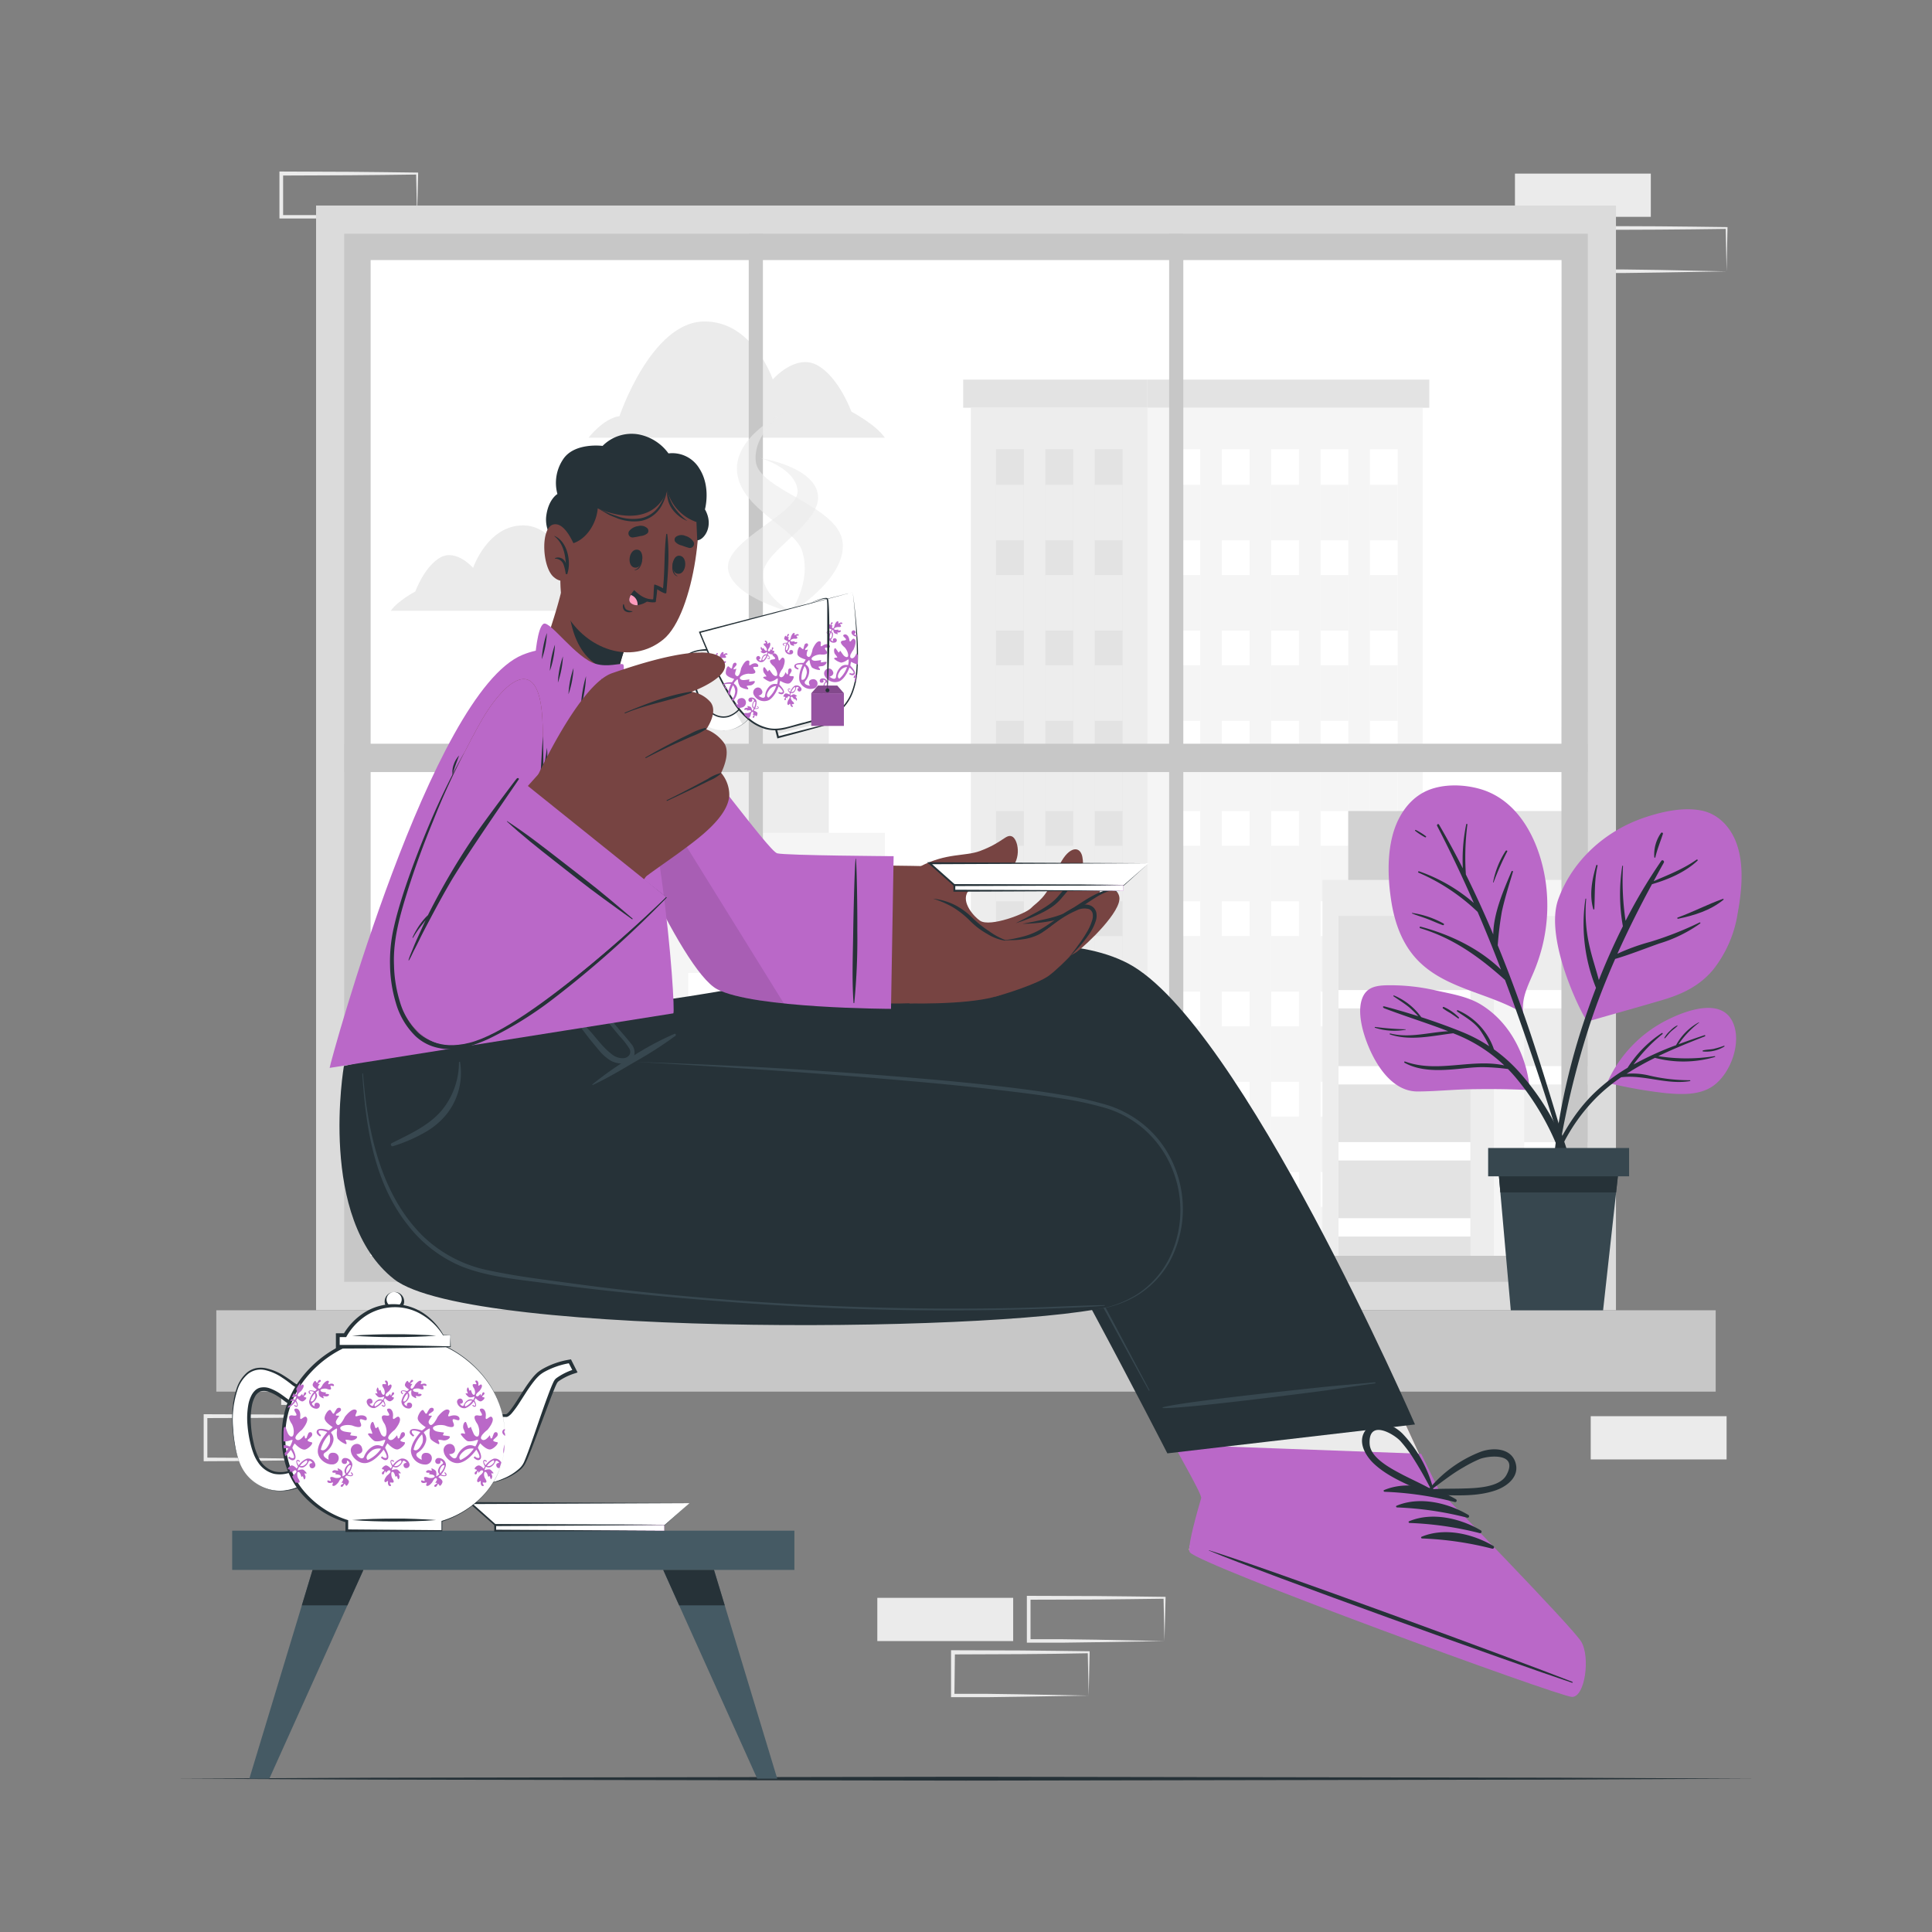 <svg xmlns="http://www.w3.org/2000/svg" viewBox="0 0 500 500"><rect x="0" y="0" width="500" height="500" fill="#808080" stroke="none"/><g id="freepik--background-complete--inject-106"><rect x="72.77" y="352.4" width="35.16" height="11.19" style="fill:#ebebeb"></rect><rect x="286.45" y="142.86" width="35.16" height="11.19" style="fill:#ebebeb"></rect><path d="M88.32,377.7,70.86,378l-8.83.12-8.87.05h-.45v-.46l0-11.19V366h.5l17.58.07,8.79.08,8.79.11h.24v.23Zm0,0-.24-11.19.24.24-8.79.11-8.79.08L53.16,367l.5-.5,0,11.19-.46-.46,8.71.05,8.75.12Z" style="fill:#ebebeb"></path><path d="M301.36,424.71,283.9,425l-8.83.12-8.87,0h-.45v-.45l0-11.19V413h.5l17.58.06,8.79.09,8.79.11h.24v.24Zm0,0-.24-11.19.24.23-8.79.11-8.79.09L266.2,414l.5-.5,0,11.19-.46-.46,8.71,0,8.75.12Z" style="fill:#ebebeb"></path><path d="M281.75,438.82l-17.46.29-8.83.12-8.87,0h-.46v-.45l0-11.19v-.51h.5l17.58.06,8.79.09,8.79.11H282v.24Zm0,0-.24-11.19.24.23L273,428l-8.79.09-17.58.07.5-.5L247,438.82l-.45-.46,8.71,0,8.75.12Z" style="fill:#ebebeb"></path><rect x="227.05" y="413.52" width="35.16" height="11.19" style="fill:#ebebeb"></rect><rect x="411.68" y="366.51" width="35.16" height="11.19" style="fill:#ebebeb"></rect><rect x="392.07" y="44.93" width="35.16" height="11.19" style="fill:#ebebeb"></rect><path d="M446.84,70.23l-17.46.3-8.83.12-8.87,0h-.45v-.46L411.18,59v-.5h.5l17.58.07,8.79.09,8.79.11h.24V59Zm0,0L446.6,59l.24.24-8.79.11-8.79.08-17.58.07.5-.5,0,11.19-.46-.45,8.71,0,8.75.12Z" style="fill:#ebebeb"></path><path d="M107.93,56.12l-17.46.3-8.83.12-8.87,0h-.45v-.46l0-11.19v-.5h.5l17.58.07,8.79.09,8.79.11h.24v.23Zm0,0-.24-11.19.24.24-8.79.11-8.79.08-17.58.07.5-.5,0,11.19-.46-.45,8.71,0,8.75.12Z" style="fill:#ebebeb"></path></g><g id="freepik--Window--inject-106"><path d="M81.8,53.19V339.1H418.21V53.19ZM410.88,331.76H89.14V60.53H410.88Z" style="fill:#dbdbdb"></path><rect x="89.14" y="60.53" width="321.74" height="271.23" style="fill:#fff"></rect><g style="opacity:0.5"><rect x="296.97" y="105.52" width="71.21" height="226.24" style="fill:#ebebeb"></rect><rect x="296.97" y="98.24" width="72.92" height="7.28" transform="translate(666.87 203.76) rotate(180)" style="fill:#c7c7c7"></rect><rect x="354.53" y="116.25" width="7.21" height="215.51" style="fill:#fff"></rect><rect x="341.75" y="116.25" width="7.21" height="215.51" style="fill:#fff"></rect><rect x="328.97" y="116.25" width="7.22" height="215.51" style="fill:#fff"></rect><rect x="316.19" y="116.25" width="7.22" height="215.51" style="fill:#fff"></rect><rect x="303.41" y="116.25" width="7.22" height="215.51" style="fill:#fff"></rect><rect x="354.53" y="125.45" width="7.21" height="14.37" transform="translate(716.28 265.28) rotate(180)" style="fill:#ebebeb"></rect><rect x="341.75" y="125.45" width="7.21" height="14.37" transform="translate(690.72 265.28) rotate(180)" style="fill:#ebebeb"></rect><rect x="328.97" y="125.45" width="7.21" height="14.37" transform="translate(665.16 265.28) rotate(180)" style="fill:#ebebeb"></rect><rect x="316.19" y="125.45" width="7.22" height="14.37" transform="translate(639.6 265.28) rotate(180)" style="fill:#ebebeb"></rect><rect x="303.41" y="125.45" width="7.21" height="14.37" transform="translate(614.04 265.28) rotate(180)" style="fill:#ebebeb"></rect><rect x="354.53" y="148.81" width="7.21" height="14.37" transform="translate(716.28 312) rotate(180)" style="fill:#ebebeb"></rect><rect x="341.75" y="148.81" width="7.21" height="14.37" transform="translate(690.72 312) rotate(180)" style="fill:#ebebeb"></rect><rect x="328.97" y="148.81" width="7.21" height="14.37" transform="translate(665.16 312) rotate(180)" style="fill:#ebebeb"></rect><rect x="316.19" y="148.81" width="7.22" height="14.37" transform="translate(639.6 312) rotate(180)" style="fill:#ebebeb"></rect><rect x="303.41" y="148.81" width="7.21" height="14.37" transform="translate(614.04 312) rotate(180)" style="fill:#ebebeb"></rect><rect x="354.53" y="172.17" width="7.21" height="14.37" transform="translate(716.28 358.71) rotate(180)" style="fill:#ebebeb"></rect><rect x="341.75" y="172.17" width="7.21" height="14.37" transform="translate(690.72 358.71) rotate(180)" style="fill:#ebebeb"></rect><rect x="328.97" y="172.17" width="7.21" height="14.37" transform="translate(665.16 358.71) rotate(180)" style="fill:#ebebeb"></rect><rect x="316.19" y="172.17" width="7.22" height="14.37" transform="translate(639.6 358.71) rotate(180)" style="fill:#ebebeb"></rect><rect x="303.41" y="172.17" width="7.21" height="14.37" transform="translate(614.04 358.71) rotate(180)" style="fill:#ebebeb"></rect><rect x="354.53" y="195.53" width="7.21" height="14.37" transform="translate(716.28 405.43) rotate(180)" style="fill:#ebebeb"></rect><rect x="341.75" y="195.53" width="7.21" height="14.37" transform="translate(690.72 405.43) rotate(180)" style="fill:#ebebeb"></rect><rect x="328.97" y="195.53" width="7.21" height="14.37" transform="translate(665.16 405.43) rotate(180)" style="fill:#ebebeb"></rect><rect x="316.19" y="195.53" width="7.22" height="14.37" transform="translate(639.6 405.43) rotate(180)" style="fill:#ebebeb"></rect><rect x="303.41" y="195.53" width="7.21" height="14.37" transform="translate(614.04 405.43) rotate(180)" style="fill:#ebebeb"></rect><rect x="354.53" y="218.89" width="7.21" height="14.37" transform="translate(716.28 452.15) rotate(180)" style="fill:#ebebeb"></rect><rect x="341.75" y="218.89" width="7.21" height="14.37" transform="translate(690.72 452.15) rotate(180)" style="fill:#ebebeb"></rect><rect x="328.97" y="218.89" width="7.21" height="14.37" transform="translate(665.16 452.15) rotate(180)" style="fill:#ebebeb"></rect><rect x="316.19" y="218.89" width="7.22" height="14.37" transform="translate(639.6 452.15) rotate(180)" style="fill:#ebebeb"></rect><rect x="303.41" y="218.89" width="7.21" height="14.37" transform="translate(614.04 452.15) rotate(180)" style="fill:#ebebeb"></rect><rect x="354.53" y="242.25" width="7.21" height="14.37" transform="translate(716.28 498.87) rotate(180)" style="fill:#ebebeb"></rect><rect x="341.75" y="242.25" width="7.21" height="14.37" transform="translate(690.72 498.87) rotate(180)" style="fill:#ebebeb"></rect><rect x="328.97" y="242.25" width="7.21" height="14.37" transform="translate(665.16 498.87) rotate(180)" style="fill:#ebebeb"></rect><rect x="316.19" y="242.25" width="7.22" height="14.37" transform="translate(639.6 498.87) rotate(180)" style="fill:#ebebeb"></rect><rect x="303.41" y="242.25" width="7.21" height="14.37" transform="translate(614.04 498.87) rotate(180)" style="fill:#ebebeb"></rect><rect x="354.53" y="265.61" width="7.21" height="14.37" transform="translate(716.28 545.59) rotate(180)" style="fill:#ebebeb"></rect><rect x="341.75" y="265.61" width="7.21" height="14.37" transform="translate(690.72 545.59) rotate(180)" style="fill:#ebebeb"></rect><rect x="328.97" y="265.61" width="7.21" height="14.37" transform="translate(665.16 545.59) rotate(180)" style="fill:#ebebeb"></rect><rect x="316.19" y="265.61" width="7.22" height="14.37" transform="translate(639.6 545.59) rotate(180)" style="fill:#ebebeb"></rect><rect x="303.41" y="265.61" width="7.21" height="14.37" transform="translate(614.04 545.59) rotate(180)" style="fill:#ebebeb"></rect><rect x="354.53" y="288.97" width="7.21" height="14.37" transform="translate(716.28 592.3) rotate(180)" style="fill:#ebebeb"></rect><rect x="341.75" y="288.97" width="7.21" height="14.37" transform="translate(690.72 592.3) rotate(180)" style="fill:#ebebeb"></rect><rect x="328.97" y="288.97" width="7.21" height="14.37" transform="translate(665.16 592.3) rotate(180)" style="fill:#ebebeb"></rect><rect x="316.19" y="288.97" width="7.22" height="14.37" transform="translate(639.6 592.3) rotate(180)" style="fill:#ebebeb"></rect><rect x="303.41" y="288.97" width="7.21" height="14.37" transform="translate(614.04 592.3) rotate(180)" style="fill:#ebebeb"></rect><rect x="354.53" y="312.33" width="7.21" height="14.37" transform="translate(716.28 639.02) rotate(180)" style="fill:#ebebeb"></rect><rect x="341.75" y="312.33" width="7.21" height="14.37" transform="translate(690.72 639.02) rotate(180)" style="fill:#ebebeb"></rect><rect x="328.97" y="312.33" width="7.21" height="14.37" transform="translate(665.16 639.02) rotate(180)" style="fill:#ebebeb"></rect><rect x="316.19" y="312.33" width="7.22" height="14.37" transform="translate(639.6 639.02) rotate(180)" style="fill:#ebebeb"></rect><rect x="303.41" y="312.33" width="7.21" height="14.37" transform="translate(614.04 639.02) rotate(180)" style="fill:#ebebeb"></rect><rect x="251.25" y="105.52" width="45.72" height="226.24" style="fill:#dbdbdb"></rect><rect x="249.28" y="98.24" width="47.7" height="7.28" transform="translate(546.25 203.76) rotate(180)" style="fill:#c7c7c7"></rect><rect x="283.32" y="116.25" width="7.21" height="215.51" style="fill:#c7c7c7"></rect><rect x="270.54" y="116.25" width="7.21" height="215.51" style="fill:#c7c7c7"></rect><rect x="257.76" y="116.25" width="7.21" height="215.51" style="fill:#c7c7c7"></rect><rect x="283.32" y="125.45" width="7.22" height="14.37" transform="translate(573.85 265.28) rotate(180)" style="fill:#dbdbdb"></rect><rect x="270.54" y="125.45" width="7.21" height="14.37" transform="translate(548.29 265.28) rotate(180)" style="fill:#dbdbdb"></rect><rect x="257.76" y="125.45" width="7.21" height="14.37" transform="translate(522.73 265.28) rotate(180)" style="fill:#dbdbdb"></rect><rect x="283.32" y="148.81" width="7.22" height="14.37" transform="translate(573.85 312) rotate(180)" style="fill:#dbdbdb"></rect><rect x="270.54" y="148.81" width="7.21" height="14.37" transform="translate(548.29 312) rotate(180)" style="fill:#dbdbdb"></rect><rect x="257.76" y="148.81" width="7.21" height="14.37" transform="translate(522.73 312) rotate(180)" style="fill:#dbdbdb"></rect><rect x="283.32" y="172.17" width="7.22" height="14.37" transform="translate(573.85 358.71) rotate(180)" style="fill:#dbdbdb"></rect><rect x="270.54" y="172.17" width="7.21" height="14.37" transform="translate(548.29 358.71) rotate(180)" style="fill:#dbdbdb"></rect><rect x="257.76" y="172.17" width="7.21" height="14.37" transform="translate(522.73 358.71) rotate(180)" style="fill:#dbdbdb"></rect><rect x="283.32" y="195.53" width="7.22" height="14.37" transform="translate(573.85 405.43) rotate(180)" style="fill:#dbdbdb"></rect><rect x="270.54" y="195.53" width="7.21" height="14.37" transform="translate(548.29 405.43) rotate(180)" style="fill:#dbdbdb"></rect><rect x="257.76" y="195.53" width="7.21" height="14.37" transform="translate(522.73 405.43) rotate(180)" style="fill:#dbdbdb"></rect><rect x="283.32" y="218.89" width="7.22" height="14.37" transform="translate(573.85 452.15) rotate(180)" style="fill:#dbdbdb"></rect><rect x="270.54" y="218.89" width="7.21" height="14.37" transform="translate(548.29 452.15) rotate(180)" style="fill:#dbdbdb"></rect><rect x="257.76" y="218.89" width="7.21" height="14.37" transform="translate(522.73 452.15) rotate(180)" style="fill:#dbdbdb"></rect><rect x="283.32" y="242.25" width="7.22" height="14.37" transform="translate(573.85 498.87) rotate(180)" style="fill:#dbdbdb"></rect><rect x="270.54" y="242.25" width="7.21" height="14.37" transform="translate(548.29 498.87) rotate(180)" style="fill:#dbdbdb"></rect><rect x="257.76" y="242.25" width="7.21" height="14.37" transform="translate(522.73 498.87) rotate(180)" style="fill:#dbdbdb"></rect><rect x="283.32" y="265.61" width="7.22" height="14.37" transform="translate(573.85 545.59) rotate(180)" style="fill:#dbdbdb"></rect><rect x="270.54" y="265.61" width="7.21" height="14.37" transform="translate(548.29 545.59) rotate(180)" style="fill:#dbdbdb"></rect><rect x="257.76" y="265.61" width="7.21" height="14.37" transform="translate(522.73 545.59) rotate(180)" style="fill:#dbdbdb"></rect><rect x="283.32" y="288.97" width="7.22" height="14.37" transform="translate(573.85 592.3) rotate(180)" style="fill:#dbdbdb"></rect><rect x="270.54" y="288.97" width="7.21" height="14.37" transform="translate(548.29 592.3) rotate(180)" style="fill:#dbdbdb"></rect><rect x="257.76" y="288.97" width="7.21" height="14.37" transform="translate(522.73 592.3) rotate(180)" style="fill:#dbdbdb"></rect><rect x="283.32" y="312.33" width="7.22" height="14.37" transform="translate(573.85 639.02) rotate(180)" style="fill:#dbdbdb"></rect><rect x="270.54" y="312.33" width="7.21" height="14.37" transform="translate(548.29 639.02) rotate(180)" style="fill:#dbdbdb"></rect><rect x="257.76" y="312.33" width="7.21" height="14.37" transform="translate(522.73 639.02) rotate(180)" style="fill:#dbdbdb"></rect><rect x="386.67" y="227.74" width="24.21" height="104.02" style="fill:#ebebeb"></rect><rect x="386.67" y="209.9" width="24.21" height="17.84" style="fill:#c7c7c7"></rect><rect x="394.45" y="237.05" width="16.43" height="94.71" style="fill:#dbdbdb"></rect><rect x="394.45" y="256.23" width="16.43" height="4.75" style="fill:#fff"></rect><rect x="394.45" y="275.91" width="16.43" height="4.75" style="fill:#fff"></rect><rect x="394.45" y="295.59" width="16.43" height="4.75" style="fill:#fff"></rect><rect x="394.45" y="315.27" width="16.43" height="4.75" style="fill:#fff"></rect><rect x="342.26" y="227.74" width="44.41" height="104.02" style="fill:#dbdbdb"></rect><rect x="348.93" y="209.9" width="37.75" height="17.84" transform="translate(735.6 437.64) rotate(180)" style="fill:#a6a6a6"></rect><rect x="346.4" y="237.05" width="34.15" height="94.71" style="fill:#c7c7c7"></rect><rect x="346.4" y="256.23" width="34.15" height="4.75" transform="translate(726.95 517.21) rotate(180)" style="fill:#fff"></rect><rect x="346.4" y="275.91" width="34.15" height="4.75" transform="translate(726.95 556.57) rotate(180)" style="fill:#fff"></rect><rect x="346.4" y="295.59" width="34.15" height="4.75" transform="translate(726.95 595.92) rotate(180)" style="fill:#fff"></rect><rect x="346.4" y="315.26" width="34.15" height="4.75" transform="translate(726.95 635.28) rotate(180)" style="fill:#fff"></rect><rect x="176.61" y="173.7" width="37.87" height="44.74" transform="translate(391.1 392.13) rotate(180)" style="fill:#dbdbdb"></rect><rect x="152.6" y="173.7" width="24.01" height="46.38" transform="translate(329.22 393.77) rotate(180)" style="fill:#c7c7c7"></rect><rect x="151" y="193.45" width="23.83" height="26.62" transform="translate(325.84 413.52) rotate(180)" style="fill:#dbdbdb"></rect><rect x="136.14" y="193.45" width="14.86" height="26.62" transform="translate(287.14 413.52) rotate(180)" style="fill:#c7c7c7"></rect><rect x="167.77" y="215.53" width="61.24" height="116.23" style="fill:#ebebeb"></rect><rect x="202.75" y="225.09" width="19.26" height="7.87" transform="translate(424.76 458.05) rotate(180)" style="fill:#fff"></rect><rect x="178.12" y="225.09" width="19.26" height="7.87" transform="translate(375.5 458.05) rotate(180)" style="fill:#fff"></rect><rect x="202.75" y="238.45" width="19.26" height="7.87" transform="translate(424.76 484.77) rotate(180)" style="fill:#fff"></rect><rect x="178.12" y="238.45" width="19.26" height="7.87" transform="translate(375.5 484.77) rotate(180)" style="fill:#fff"></rect><rect x="202.75" y="251.81" width="19.26" height="7.87" transform="translate(424.76 511.48) rotate(180)" style="fill:#fff"></rect><rect x="178.12" y="251.81" width="19.26" height="7.87" transform="translate(375.5 511.48) rotate(180)" style="fill:#fff"></rect><rect x="202.75" y="265.17" width="19.26" height="7.87" transform="translate(424.76 538.2) rotate(180)" style="fill:#fff"></rect><rect x="178.12" y="265.17" width="19.26" height="7.87" transform="translate(375.5 538.2) rotate(180)" style="fill:#fff"></rect><rect x="202.75" y="278.52" width="19.26" height="7.87" transform="translate(424.76 564.92) rotate(180)" style="fill:#fff"></rect><rect x="178.12" y="278.52" width="19.26" height="7.87" transform="translate(375.5 564.92) rotate(180)" style="fill:#fff"></rect><rect x="202.75" y="291.88" width="19.26" height="7.87" transform="translate(424.76 591.64) rotate(180)" style="fill:#fff"></rect><rect x="178.12" y="291.88" width="19.26" height="7.87" transform="translate(375.5 591.64) rotate(180)" style="fill:#fff"></rect><rect x="202.75" y="305.24" width="19.26" height="7.87" transform="translate(424.76 618.35) rotate(180)" style="fill:#fff"></rect><rect x="178.12" y="305.24" width="19.26" height="7.87" transform="translate(375.5 618.35) rotate(180)" style="fill:#fff"></rect><rect x="202.75" y="318.6" width="19.26" height="7.87" transform="translate(424.76 645.07) rotate(180)" style="fill:#fff"></rect><rect x="178.12" y="318.6" width="19.26" height="7.87" transform="translate(375.5 645.07) rotate(180)" style="fill:#fff"></rect><rect x="118.15" y="215.53" width="49.62" height="116.23" style="fill:#c7c7c7"></rect><rect x="123.13" y="318.6" width="15.81" height="7.87" style="fill:#ebebeb"></rect><rect x="143.35" y="318.6" width="15.81" height="7.87" style="fill:#ebebeb"></rect><rect x="123.13" y="305.24" width="15.81" height="7.87" style="fill:#ebebeb"></rect><rect x="143.35" y="305.24" width="15.81" height="7.87" style="fill:#ebebeb"></rect><rect x="123.13" y="291.88" width="15.81" height="7.87" style="fill:#ebebeb"></rect><rect x="143.35" y="291.88" width="15.81" height="7.87" style="fill:#ebebeb"></rect><rect x="123.13" y="278.52" width="15.81" height="7.87" style="fill:#ebebeb"></rect><rect x="143.35" y="278.52" width="15.81" height="7.87" style="fill:#ebebeb"></rect><rect x="123.13" y="265.17" width="15.81" height="7.87" style="fill:#ebebeb"></rect><rect x="143.35" y="265.17" width="15.81" height="7.87" style="fill:#ebebeb"></rect><rect x="123.13" y="251.81" width="15.81" height="7.87" style="fill:#ebebeb"></rect><rect x="143.35" y="251.81" width="15.81" height="7.87" style="fill:#ebebeb"></rect><rect x="123.13" y="238.45" width="15.81" height="7.87" style="fill:#ebebeb"></rect><rect x="143.35" y="238.45" width="15.81" height="7.87" style="fill:#ebebeb"></rect><rect x="123.13" y="225.09" width="15.81" height="7.87" style="fill:#ebebeb"></rect><rect x="143.35" y="225.09" width="15.81" height="7.87" style="fill:#ebebeb"></rect></g><rect x="89.13" y="192.47" width="321.74" height="7.33" transform="translate(500 392.28) rotate(180)" style="fill:#c7c7c7"></rect><path d="M229,113.28H152.32s3.81-5,8-5.58c0,0,8.17-24.33,21.85-24.5,12.72-.16,17.82,15,17.82,15s5.89-6.78,11.52-3.68,8.82,12,8.82,12S226.67,109.87,229,113.28Z" style="fill:#ebebeb"></path><path d="M101.14,158.07h56.37s-2.81-3.65-5.9-4.1c0,0-6-17.89-16.06-18-9.36-.12-13.11,11-13.11,11s-4.33-5-8.47-2.7-6.48,8.8-6.48,8.8S102.83,155.56,101.14,158.07Z" style="fill:#ebebeb"></path><rect x="55.98" y="339.1" width="388.04" height="21.05" transform="translate(500 699.25) rotate(180)" style="fill:#c7c7c7"></rect><path d="M89.13,60.52H410.87V331.76H89.13Zm315,6.79H95.92V325H404.08Z" style="fill:#c7c7c7"></path><rect x="302.57" y="60.52" width="3.67" height="264.45" style="fill:#c7c7c7"></rect><rect x="193.77" y="60.52" width="3.67" height="264.45" style="fill:#c7c7c7"></rect></g><g id="freepik--Floor--inject-106"><polygon points="45.42 460.32 96.57 460.07 147.71 459.99 250 459.82 352.29 459.98 403.43 460.07 454.57 460.32 403.43 460.56 352.29 460.65 250 460.82 147.71 460.65 96.57 460.56 45.42 460.32" style="fill:#263238"></polygon></g><g id="freepik--Plant--inject-106"><path d="M400,228.11a43.92,43.92,0,0,1-.86,16.86,46.66,46.66,0,0,1-2.58,7.46c-1.34,3.08-2.74,6.09-2.41,9.47.33.22-.79.18-.82-.15-9-5.13-20.59-6.07-27.53-14.47-3.29-4-4.95-9-5.74-14.06-.85-5.49-1.09-11.56.33-17,1.19-4.58,3.87-9,8.17-11.23s10.24-2.12,14.92-.67C393.56,207.48,398.57,218.36,400,228.11Z" style="fill:#BA68C8"></path><path d="M404.63,294.88c-1.24-4.1-2.47-8.2-3.73-12.3-2.47-8-5-16-7.89-23.89q-2.56-7.09-5.4-14.05a86.11,86.11,0,0,1,1.07-8.72c.76-3.5,1.85-6.87,2.87-10.3.07-.21-.28-.32-.36-.12-2,4.72-4.67,10.75-4.74,16.33q-3.3-7.86-7.08-15.51a65.86,65.86,0,0,1,.39-12.93c0-.19-.27-.25-.3-.06a45.32,45.32,0,0,0-.88,11.41q-2.91-5.75-6.16-11.33c-.2-.34-.66,0-.49.34,3.39,6.52,6.54,13.19,9.49,19.94a43.46,43.46,0,0,0-14.15-8.19c-.22-.08-.39.24-.16.34A51.51,51.51,0,0,1,382.41,236q3.18,7.41,6.06,14.95c-5.64-5.53-13.37-9.17-20.84-11.13-.25-.06-.32.33-.08.4,8.65,2.6,15.37,7.51,21.94,13.39.76,2,1.51,4.07,2.25,6.11q4.18,11.6,8,23.33,1.82,5.61,3.58,11.26c1.26,4,2.25,8.31,3.89,12.22.15.37.83.29.74-.16A118.57,118.57,0,0,0,404.63,294.88Z" style="fill:#263238"></path><path d="M389.66,220.22a22.54,22.54,0,0,0-3.25,8.09c0,.08.11.12.13.05a69.65,69.65,0,0,1,3.53-8C390.2,220.15,389.82,220,389.66,220.22Z" style="fill:#263238"></path><path d="M373.57,239a23.69,23.69,0,0,0-8.09-2.73c-.08,0-.12.1-.05.13,1.31.54,2.67.92,4,1.43s2.61,1.12,3.95,1.59A.23.23,0,0,0,373.57,239Z" style="fill:#263238"></path><path d="M369,216.4a16.28,16.28,0,0,0-2.6-1.61.14.14,0,0,0-.15.23,15.64,15.64,0,0,0,2.56,1.67C369,216.79,369.2,216.51,369,216.4Z" style="fill:#263238"></path><path d="M430.4,258.75c-6.49,1.93-13,3.71-19.52,5.61-.56.17-11.54-20.87-7.57-31.71,3.66-10,12.06-17.55,22.08-21,4.63-1.58,10.34-2.9,15.24-1.82,4.35,1,7.43,4.53,8.85,8.63,1.93,5.56,1.28,12.21.23,17.89A31.17,31.17,0,0,1,443.32,251C439.87,255.11,435.47,257.25,430.4,258.75Z" style="fill:#BA68C8"></path><path d="M439.82,238.75a86.86,86.86,0,0,1-12.74,5,53.77,53.77,0,0,0-8.5,3.08c2.75-6.12,5.76-12.11,8.95-18,4.2-1.21,8.61-3.11,11.78-6.08.17-.16-.05-.4-.24-.27-3.46,2.44-7.28,3.91-11.11,5.57.87-1.6,1.74-3.2,2.63-4.79.24-.44-.37-.88-.66-.45a136.8,136.8,0,0,0-9.23,15.5,70.12,70.12,0,0,1-.67-14.2.1.1,0,0,0-.19,0,47.22,47.22,0,0,0,.16,15.6c-2.28,4.55-4.35,9.21-6.22,13.93-.74-2.84-1.7-5.63-2.35-8.48a39.31,39.31,0,0,1-.93-12.51c0-.12-.17-.13-.19,0a44,44,0,0,0,2.73,23c-1.09,2.84-2.12,5.69-3.07,8.55a170.3,170.3,0,0,0-8.62,45.07.27.27,0,0,0,.54,0,223.92,223.92,0,0,1,9.69-44.54c1.88-5.67,4.05-11.16,6.43-16.56,3.83-1.13,7.66-2.67,11.43-4A36.08,36.08,0,0,0,440,239,.13.13,0,0,0,439.82,238.75Z" style="fill:#263238"></path><path d="M445.88,232.63c-4,1.42-7.74,3.4-11.71,4.83-.18.06-.08.36.11.32,4.2-.87,8.37-2.16,11.75-4.92C446.16,232.76,446,232.58,445.88,232.63Z" style="fill:#263238"></path><path d="M413.44,224.06c.05-.21-.26-.33-.33-.11-1.09,3.66-1.84,7.55-.78,11.29a.14.14,0,0,0,.28,0C412.8,231.45,412.59,227.78,413.44,224.06Z" style="fill:#263238"></path><path d="M429.85,215.6a9.68,9.68,0,0,0-1.72,6.23c0,.14.23.22.27.06.48-2.1,1.29-4,1.93-6A.27.27,0,0,0,429.85,215.6Z" style="fill:#263238"></path><path d="M353.13,268c1.91,6,6.43,14.4,13.6,14.47,4.64,0,9.32-.51,14-.58,5-.07,10-.06,15,.23.41,0-.6-14.93-12.58-22.21-3.36-2-7.47-2.69-11.28-3.52A52.41,52.41,0,0,0,358.49,255c-2.75.11-5,.69-6,3.51S352.22,265.16,353.13,268Z" style="fill:#BA68C8"></path><path d="M358.29,260.46c2.91.75,5.85,1.61,8.77,2.54a29.7,29.7,0,0,0-2.41-2.35c-1.26-1-2.64-1.88-4-2.8-.11-.07,0-.29.1-.23a16.45,16.45,0,0,1,7.07,5.62c3.64,1.18,7.25,2.48,10.73,3.9a40.28,40.28,0,0,1,6.86,3.62,27.71,27.71,0,0,0-2.48-4.33c-1.59-2.06-3.74-3.21-5.83-4.67a.19.19,0,0,1,.19-.32,17.06,17.06,0,0,1,9.35,10.14,39.83,39.83,0,0,1,6.8,6.17c7.93,9,14.17,21,14.2,33.22,0,.3-.47.38-.53.07A67.85,67.85,0,0,0,392,278.56c-.57-.66-1.15-1.29-1.75-1.9a55,55,0,0,0-6.55-.49c-2.55,0-5.08.37-7.62.58-4.19.34-8.81.39-12.59-1.71-.16-.1-.05-.39.14-.32,8.41,3.06,17.24-.82,25.67,1a39.46,39.46,0,0,0-12.44-8l-.77-.31c-5.4.65-11.1,2.06-16.36.3a.13.13,0,0,1,.07-.25c5.08,1.27,9.95-.32,15-.58-5.47-2.12-11-3.81-16.51-5.92C357.8,260.76,357.79,260.34,358.29,260.46Z" style="fill:#263238"></path><path d="M355.91,265.78a73.84,73.84,0,0,0,7.86.6.06.06,0,0,1,0,.11,16.3,16.3,0,0,1-7.93-.51C355.72,265.94,355.78,265.76,355.91,265.78Z" style="fill:#263238"></path><path d="M373.66,260.6a12.83,12.83,0,0,1,3.89,2.7c.13.12-.05.37-.2.26-.66-.48-1.34-.93-2-1.38a16.91,16.91,0,0,1-1.9-1.2C373.25,260.84,373.44,260.52,373.66,260.6Z" style="fill:#263238"></path><path d="M416,280.06c-.09.2.2.38.31.17h0a.26.26,0,0,0,.19.12,119.57,119.57,0,0,0,14.64,2.56c4,.35,8.53.57,12-1.73,4.7-3.12,7.79-11.45,5.25-16.74-3-6.29-12.06-2.88-16.61-.64A33.34,33.34,0,0,0,416,280.06Z" style="fill:#BA68C8"></path><path d="M412.47,283a46.61,46.61,0,0,1,8.74-6.65,30,30,0,0,1,8.86-9c.18-.12.32.16.17.28a40.32,40.32,0,0,0-7.48,7.86,82.85,82.85,0,0,1,11-5,14.66,14.66,0,0,1,5.9-5.91s.11.05.06.08a24.09,24.09,0,0,0-5.32,5.59c2.23-.83,4.48-1.61,6.73-2.35.2-.07.27.24.08.31-4,1.57-8.1,3.22-12.06,5.12a46.5,46.5,0,0,0,14.61,0c.13,0,.19.17.06.21a28.87,28.87,0,0,1-15.51.23,71.29,71.29,0,0,0-7.35,4.12,18.48,18.48,0,0,1,5.94.48,45.4,45.4,0,0,0,10.45,1.19c.13,0,.16.21,0,.23-6.06,1-11.79-1.71-17.8-1a45.7,45.7,0,0,0-6.25,5.11,46.85,46.85,0,0,0-9.13,12.87c-2.52,5.14-3.9,10.6-5.94,15.92a.19.19,0,0,1-.37-.11C399.61,302,404.83,290.44,412.47,283Z" style="fill:#263238"></path><path d="M430.74,268.59a6.83,6.83,0,0,1,1.55-1.88,6,6,0,0,1,1.79-1.34c.06,0,.1.06.06.1-.49.56-1.19,1-1.72,1.51s-1,1.18-1.54,1.72C430.81,268.77,430.7,268.68,430.74,268.59Z" style="fill:#263238"></path><path d="M440.74,271.84c.9-.22,1.85-.21,2.76-.39a25,25,0,0,0,2.68-.81.11.11,0,0,1,.08.2,8.83,8.83,0,0,1-5.52,1.28C440.59,272.1,440.6,271.88,440.74,271.84Z" style="fill:#263238"></path><polygon points="387.5 299.56 388.29 308.6 390.99 339.1 414.88 339.1 418.25 308.6 419.24 299.56 387.5 299.56" style="fill:#37474f"></polygon><polygon points="387.5 299.56 388.29 308.6 418.25 308.6 419.24 299.56 387.5 299.56" style="fill:#263238"></polygon><rect x="385.13" y="297.1" width="36.48" height="7.33" transform="translate(806.74 601.53) rotate(180)" style="fill:#37474f"></rect></g><g id="freepik--Character--inject-106"><path d="M401.29,435.69c-3.43,0-90.88-31.28-93.54-34.51-.29-.35,1.26-4.15,3.74-14.55.11-.5-1.17-3.09-3.28-6.85-7.93-14.13-27.45-45-27.45-45l57.59-21.25,26.38,57.19,6.86,14.87s28.23,32.59,30.79,36.45S404.71,435.68,401.29,435.69Z" style="fill: rgb(119, 68, 66);"></path><path d="M401.29,435.69c-3.43,0-90.88-31.28-93.54-34.5-.29-.36,1.27-4.15,3.74-14.56.12-.49-1.17-3.08-3.28-6.86-2.76-4.91-4.09-7.18-8.33-14.13l62.77.6,2.08,4.49,6.85,14.87s28.24,32.59,30.79,36.46S404.72,435.68,401.29,435.69Z" style="fill:#ebebeb"></path><path d="M406.82,439.16c-3.42-.1-96.34-34.11-98.89-37.43-.6-.77.71-6.42,2.93-14,.27-1-6.26-12-7-13.86l63.94,2.36,4.61,9.45s34.38,35.22,36.79,39.15S410.23,439.25,406.82,439.16Z" style="fill:#BA68C8"></path><path d="M406.84,435.22c-14.47-5.69-79.19-29.49-93.92-34-.12,0-.15,0,0,.09,14.22,5.95,79.12,29.27,93.87,34.16C407.07,435.56,407.15,435.34,406.84,435.22Z" style="fill:#263238"></path><path d="M376.78,388c-5.35-3.17-12.7-4.85-18.59-2.36-.22.1-.08.42.12.43a86,86,0,0,1,18.18,2.65A.39.39,0,0,0,376.78,388Z" style="fill:#263238"></path><path d="M380,392.06c-5.35-3.17-12.7-4.86-18.58-2.37-.23.1-.09.42.12.43a86.09,86.09,0,0,1,18.18,2.66A.39.39,0,0,0,380,392.06Z" style="fill:#263238"></path><path d="M383.25,396.07c-5.36-3.17-12.7-4.85-18.59-2.36-.23.09-.09.42.12.43A86.07,86.07,0,0,1,383,396.79.39.39,0,0,0,383.25,396.07Z" style="fill:#263238"></path><path d="M386.48,400.09c-5.35-3.17-12.7-4.86-18.59-2.37-.22.1-.08.42.12.43a85.88,85.88,0,0,1,18.18,2.65A.39.39,0,0,0,386.48,400.09Z" style="fill:#263238"></path><path d="M392.24,378.64c-1.12-3.94-5.83-4.08-9-2.94a32.64,32.64,0,0,0-13.65,9.93.17.17,0,0,0,.06.26.75.75,0,0,0,.64,1c5.38,0,11.14.62,16.36-1.05C389.72,384.9,393.3,382.36,392.24,378.64Zm-13.77,6.59c-2.65.07-5.28,0-7.93.19,2.67-1.92,5.24-4,8.11-5.62a35.33,35.33,0,0,1,4.24-2.18c2.28-.93,10.25-1.76,6.94,4.17C388,385.06,381.63,385.14,378.47,385.23Z" style="fill:#263238"></path><path d="M355.56,378.8c4,3.75,9.48,5.63,14.34,8a.76.76,0,0,0,1-.67c.11,0,.2-.08.17-.21A32.64,32.64,0,0,0,363,371.06c-2.35-2.37-6.67-4.26-9.36-1.19C351.09,372.78,353.23,376.61,355.56,378.8Zm-1.09-5c-.46-6.79,6.39-2.61,8-.8a34.24,34.24,0,0,1,2.9,3.79,96.56,96.56,0,0,1,4.92,8.55c-2.32-1.29-4.72-2.37-7.08-3.57C360.44,380.29,354.72,377.49,354.47,373.76Z" style="fill:#263238"></path><path d="M366.2,368.65l-64.09,7.48s-36.69-71.65-41.66-74-101,34.73-138.86,20.58c-39.22-14.66-27.83-48-27.83-48l65.89-14.47c48.86-4.71,105.54-24.91,132.3-10.9C321,264.64,366.2,368.65,366.2,368.65Z" style="fill:#263238"></path><path d="M355.79,357.74c-10.74,1-7.67.6-18.4,1.76-5.25.57-31.63,3.36-36.44,4.7-.1,0-.08.21,0,.21,5,.19,31.3-3.17,36.54-3.83,10.7-1.36,7.61-1.08,18.3-2.55A.15.15,0,1,0,355.79,357.74Z" style="fill:#37474f"></path><path d="M297.47,359.74c-7-13.2-29.92-56.26-30.89-57.9a19.81,19.81,0,0,0-2.56-4,4,4,0,0,0-3.4-1c-1.87.14-3.73.37-5.59.54l-11,1c-14.22,1.31-28.43,2.8-42.67,3.89-13.69,1.05-23.94,3-37.67,2.62a195.08,195.08,0,0,1-40.63-5.22q-2.46-.6-4.9-1.28c-.11,0-.18.14-.06.18a159.69,159.69,0,0,0,39.26,7.06c13.44.86,23.42-.85,36.84-1.79,13.91-1,27.8-2.37,41.67-3.76,7.32-.73,14.65-1.49,22-2.18,1.67-.15,4.23-.89,5.55.46a9.43,9.43,0,0,1,1.33,2.06l1.41,2.49c1.81,3.2,30.16,55.36,31.15,56.93C297.34,360,297.54,359.87,297.47,359.74Z" style="fill:#37474f"></path><path d="M89,275.89s-6.85,39.61,13,55.17,164.89,13.68,186.9,6.57,22.7-42.64-1.36-50.87c-22.89-7.83-120.27-11.64-122.67-12.6-.61-.24,8.63-5.77,8.59-6.11l-22.16-6.77Z" style="fill:#263238"></path><path d="M119.06,274.89c0-.16-.29-.11-.29.05a19.53,19.53,0,0,1-4.58,12.58c-3.37,3.89-8.34,6.07-12.84,8.35-.44.22-.11.9.34.76a39.65,39.65,0,0,0,8-3.42,19.32,19.32,0,0,0,6-5A17.11,17.11,0,0,0,119.06,274.89Z" style="fill:#37474f"></path><path d="M163.23,270c-1-1.29-2.1-2.51-3.15-3.76-2.48-3-5-5.91-7.57-8.76-.25-.27-.73.11-.5.41,1.75,2.29,3.6,4.5,5.43,6.73q1.4,1.72,2.81,3.42a21.59,21.59,0,0,1,2.63,3.34c.68,1.27-.21,2.35-1.53,2.49a4.56,4.56,0,0,1-3.17-1.16c-2.05-1.57-3.66-3.83-5.37-5.75q-1.56-1.76-3.15-3.5c-1.12-1.24-2.33-2.41-3.45-3.64-.07-.08-.21,0-.15.12,1,1.34,1.89,2.75,2.88,4.1s2,2.69,3,4,2,2.48,3,3.68a12.23,12.23,0,0,0,3,2.71c1.88,1.11,5.15,1.35,6.15-1.09A3.4,3.4,0,0,0,163.23,270Z" style="fill:#37474f"></path><path d="M285.85,337.76c-7.58.14-15.15.58-22.73.74s-15,.21-22.56.14q-22.67-.22-45.28-1.76c-15.22-1.06-31.65-2.57-46.77-4.67-7.24-1-14.58-1.84-21.73-3.37a34.33,34.33,0,0,1-17.14-8.76c-9.79-9.5-13.6-23.47-15.17-36.82-.2-1.79-.38-3.58-.52-5.38,0-.12-.2-.12-.19,0,.89,13.68,3,27.95,11.62,38.95a34.25,34.25,0,0,0,14,10.89c6.78,2.71,14.3,3.35,21.45,4.32,15.18,2.06,31.67,3.65,47,4.83s30.77,1.94,46.19,2.17,30.84,0,46.23-.75c1.88-.09,3.76-.2,5.63-.37A.09.09,0,0,0,285.85,337.76Z" style="fill:#37474f"></path><path d="M174.55,267.56a74.61,74.61,0,0,0-11,5.92,88.39,88.39,0,0,0-10.23,7.15c-.09.08,0,.19.12.15,3.75-1.74,7.35-3.91,10.92-6a103.91,103.91,0,0,0,10.46-6.72C175,267.9,174.87,267.43,174.55,267.56Z" style="fill:#37474f"></path><path d="M164.32,274.8q12.28.43,24.55,1t24.53,1.43c8.17.52,16.34,1.16,24.5,1.85s16.32,1.49,24.46,2.48c4.06.5,8.13,1.06,12.17,1.74A91.43,91.43,0,0,1,286.59,286a27.84,27.84,0,0,1,10.7,6.2,27.48,27.48,0,0,1,6.88,10.27,28.78,28.78,0,0,1-1.44,24,24.1,24.1,0,0,1-8.49,8.82A27.42,27.42,0,0,1,282.61,339a27.26,27.26,0,0,0,11.5-3.92,23.76,23.76,0,0,0,8.19-8.85,28.18,28.18,0,0,0,1.15-23.51,27.2,27.2,0,0,0-6.75-9.91,26.91,26.91,0,0,0-10.39-6,90.44,90.44,0,0,0-11.93-2.58c-4-.66-8.09-1.2-12.15-1.69-16.23-2-32.56-3.3-48.89-4.56-8.16-.62-16.33-1.17-24.5-1.7S172.5,275.25,164.32,274.8Z" style="fill:#37474f"></path><path d="M154,193.86c4.53,13.82,24.85,57.78,33.46,60.88,9,3.23,42.28,6.26,54,4.41,4.74-.75,4-34.83-2.42-35-5.12-.17-35.79-.2-39.41-1.52s-27.77-36.78-37.59-45.39C145.16,162.35,151.58,186.41,154,193.86Z" style="fill: rgb(119, 68, 66);"></path><path d="M235.35,259.69c9.28.15,22.36-.46,25.51-3.3,3.32-3,14.54-13.93,16.33-17.31s4-14.79,2.73-18c-1-2.55-4.26-1.44-6.51,4.63-2.53,6.79-5.13,7.78-6.55,9.28s-10.61,5-13.2,3.31c-1.52-1-5-4.76-3.2-7.52s7.55-2.65,10.85-5.62,2.11-8.11.55-8.71-2.3,1.58-8.27,3.8c-3.84,1.42-8.69.43-15.46,4-3.4,1.78-9.35,2.28-9.35,2.28Z" style="fill: rgb(119, 68, 66);"></path><path d="M268.46,249.89c1.69-1.77,8.28-5.51,10.28-8.1s8.25-13.37,6.54-16.7c-2.15-4.17-8.39,3.31-10.8,6.81s-9.72,6.55-9.72,6.55l2.23,6.4Z" style="fill: rgb(119, 68, 66);"></path><path d="M262.89,238.92c1-.53,2-1,3-1.56s2-1.05,3-1.62,1.93-1.15,2.82-1.81a12.63,12.63,0,0,0,2.37-2.26c1.48-1.69,2.91-3.48,4.57-5.07a16.25,16.25,0,0,1,2.7-2.17,4.82,4.82,0,0,1,1.64-.63,1.89,1.89,0,0,1,1.64.46,1.89,1.89,0,0,0-1.58-.2,4.54,4.54,0,0,0-1.43.78,16.34,16.34,0,0,0-2.42,2.29c-1.49,1.68-2.88,3.46-4.37,5.19a12.66,12.66,0,0,1-2.57,2.38,23,23,0,0,1-3,1.71A42.23,42.23,0,0,1,262.89,238.92Z" style="fill:#263238"></path><path d="M266.74,251.17c2.1-1.23,9.41-2.95,12-4.88s11.61-10.49,10.94-14.16c-.84-4.61-8.88.81-12.15,3.48s-11.06,3.54-11.06,3.54l.28,6.77Z" style="fill: rgb(119, 68, 66);"></path><path d="M264.61,239.08c1.11-.22,2.22-.41,3.31-.65s2.2-.44,3.28-.71,2.16-.56,3.18-.94a12.6,12.6,0,0,0,2.88-1.51c1.88-1.2,3.73-2.5,5.75-3.56a16.06,16.06,0,0,1,3.17-1.32,5.1,5.1,0,0,1,1.74-.15,1.85,1.85,0,0,1,1.42.91,1.85,1.85,0,0,0-1.44-.64,4.36,4.36,0,0,0-1.57.35,15.47,15.47,0,0,0-2.94,1.52c-1.88,1.18-3.69,2.49-5.59,3.73a13,13,0,0,1-3.11,1.56,23,23,0,0,1-3.33.8A42.56,42.56,0,0,1,264.61,239.08Z" style="fill:#263238"></path><path d="M260.94,243.56a12.55,12.55,0,0,1-5.41-1.84,22.31,22.31,0,0,1-2.42-1.58,23.4,23.4,0,0,1-2.15-1.91,23.17,23.17,0,0,0-4.36-3.44,25.18,25.18,0,0,0-5.15-2.22,16.6,16.6,0,0,1,5.51,1.56,18.45,18.45,0,0,1,4.68,3.38A28.33,28.33,0,0,0,256,241,18.19,18.19,0,0,0,260.94,243.56Z" style="fill:#263238"></path><path d="M257.52,257.94c2.3-.58,11-3.3,13.92-5.43s12.77-11.64,12.05-15.75c-.91-5.18-9.74.81-13.35,3.76s-10.06,2.89-10.06,2.89l-.32,8.91Z" style="fill: rgb(119, 68, 66);"></path><path d="M276.16,236.34a46.1,46.1,0,0,1-3.63,2.9,31,31,0,0,1-3.6,2.56,13,13,0,0,1-4.13,1.27c-.71.11-1.41.18-2.12.22s-1.57,0-2.34.1a.07.07,0,1,1,0-.13,33.34,33.34,0,0,0,4.19-.82,17.84,17.84,0,0,0,4.12-1.56c2.59-1.38,4.85-3.31,7.43-4.71C276.16,236.11,276.25,236.27,276.16,236.34Z" style="fill:#263238"></path><path d="M268.93,241.8l2.85-2.6c1-.84,2-1.65,3-2.41a19,19,0,0,1,3.38-2,8.3,8.3,0,0,1,1.94-.62,3.69,3.69,0,0,1,2.18.21,2.62,2.62,0,0,1,1.44,1.77,4.27,4.27,0,0,1-.12,2.14,12.52,12.52,0,0,1-1.78,3.54,32.66,32.66,0,0,1-5.11,5.82c.8-1,1.6-2,2.34-3.06a33.64,33.64,0,0,0,2.12-3.17,13.78,13.78,0,0,0,1.52-3.38,3.5,3.5,0,0,0,.08-1.66,1.64,1.64,0,0,0-.92-1.1,4.41,4.41,0,0,0-3.32.38,24.16,24.16,0,0,0-3.33,1.76C273.08,238.76,271.08,240.38,268.93,241.8Z" style="fill:#263238"></path><polygon points="297.28 223.41 290.88 229.08 246.98 229.08 240.58 223.41 297.28 223.41" style="fill:#fff"></polygon><path d="M297.28,223.41l-6.36,5.73h0c-7.32.09-14.63.07-21.95.1l-22,.07h-.09l-.06-.06-6.41-5.67-.49-.43h.65Zm0,0-56.7.25.17-.43,6.39,5.68-.16-.06,22,.06c7.32,0,14.63,0,21.95.1l-.05,0Z" style="fill:#263238"></path><rect x="246.98" y="229.08" width="43.74" height="1.44" style="fill:#BA68C8"></rect><rect x="246.98" y="229.08" width="43.74" height="1.44" style="fill:#fff"></rect><path d="M290.72,230.52l-21.81.15-21.93.1h-.24v-1.94H247l21.87.08c7.29,0,14.58.06,21.87.16h0Zm0,0,0-1.44,0,0q-10.94.15-21.87.15l-21.87.08.25-.25v1.44l-.25-.24,21.81.09Z" style="fill:#263238"></path><path d="M231.27,221.58l-.68,39.51S195,261,185.59,256s-29.28-50.78-34.21-68.28,3.09-20.16,15.77-7.28,31.69,39.83,34,40.4S231.27,221.58,231.27,221.58Z" style="fill:#BA68C8"></path><path d="M220.81,241c.05-3.13.31-15.65.61-18.75,0,0,.09-.06.09,0,.29,3,.4,15.38.36,18.52a170,170,0,0,1-.78,18.75c0,.11-.19.13-.2,0C220.45,253.4,220.73,247.21,220.81,241Z" style="fill:#263238"></path><path d="M202.88,259.71c-7.21-.75-13.91-1.9-17.28-3.7-9.46-5-29.3-50.78-34.22-68.28-1.63-5.82-1.84-10-.92-12.51Z" style="opacity:0.1"></path><path d="M174.26,262.25,85.31,276.37c.22-1.74,26.36-97.18,49.91-106.89,8.62-3.56,19.54-1,22.07,3.72C170.94,198.6,175,261.75,174.26,262.25Z" style="fill:#BA68C8"></path><path d="M153.64,186c-5,.1-11.63-9-13.58-15.55-.14-.45,1.4-4.58,3-9.69,1-3.11,2-6.59,2.69-9.83.14-.67,19.27,9.32,19.27,9.32a52.91,52.91,0,0,0-4.64,12,7.25,7.25,0,0,0-.15,1.36c0,.06,0,.14,0,.23C160.12,176.47,158.48,185.89,153.64,186Z" style="fill: rgb(119, 68, 66);"></path><path d="M147,151.27c-.23,5.69.32,19.67,11.12,22.25a12.29,12.29,0,0,0,2.11.34,2.15,2.15,0,0,0,0-.23,8.26,8.26,0,0,1,.14-1.36,52.81,52.81,0,0,1,4.66-12S151.26,153,147,151.27Z" style="fill:#263238"></path><path d="M150.46,125c-4.44,6.3-7.4,27.76-3.91,33.91,5.07,8.93,16.7,13.45,25.11,6.59,8.16-6.64,11.53-34.68,7.32-40.61C172.77,116.18,157,115.72,150.46,125Z" style="fill: rgb(119, 68, 66);"></path><path d="M166.21,143.92c0-.06-.12.06-.12.12-.11,1.45-.48,3.1-1.84,3.44,0,0-.05.09,0,.09C165.88,147.51,166.34,145.31,166.21,143.92Z" style="fill:#263238"></path><path d="M165.07,142.27c-2.31-.42-3,4.24-.84,4.63S167,142.62,165.07,142.27Z" style="fill:#263238"></path><path d="M174.29,145.13s.1.08.09.14c-.25,1.44-.3,3.13.94,3.8,0,0,0,.09,0,.08C173.73,148.69,173.82,146.45,174.29,145.13Z" style="fill:#263238"></path><path d="M175.8,143.81c2.34.16,1.85,4.84-.32,4.69S173.83,143.67,175.8,143.81Z" style="fill:#263238"></path><path d="M163.82,139.09a17.21,17.21,0,0,0,1.9-.36,3.16,3.16,0,0,0,1.87-.74,1,1,0,0,0,0-1.22,2.5,2.5,0,0,0-2.43-.62,3.6,3.6,0,0,0-2.3,1.24A1.06,1.06,0,0,0,163.82,139.09Z" style="fill:#263238"></path><path d="M178.31,141.79a17.07,17.07,0,0,1-1.83-.61,3.13,3.13,0,0,1-1.76-1,1,1,0,0,1,.14-1.2,2.47,2.47,0,0,1,2.49-.3,3.62,3.62,0,0,1,2.12,1.53A1.07,1.07,0,0,1,178.31,141.79Z" style="fill:#263238"></path><path d="M161.46,156.42c.14.47.23,1.05.67,1.34a4,4,0,0,0,1.56.42,0,0,0,0,1,0,.09,2,2,0,0,1-2-.18,1.55,1.55,0,0,1-.4-1.68C161.32,156.33,161.44,156.35,161.46,156.42Z" style="fill:#263238"></path><path d="M164,152.88a4.94,4.94,0,0,0,3,2.67,6.52,6.52,0,0,0,1.76.33,1.3,1.3,0,0,0,.34,0,1.82,1.82,0,0,0,.33,0,.36.36,0,0,0,.33-.28h0a.38.38,0,0,0,0-.15h0l0-.13c.19-1.11.33-2.81.33-2.81.37.26,2.31,1.49,2.36.9.41-4.85.86-10.24.24-15.15a.14.14,0,0,0-.27,0c-.57,4.64-.33,9.36-.83,14a9.37,9.37,0,0,0-2.22-1c-.17,0-.21,3.31-.33,3.8a.1.1,0,0,1,0,.05c-1.9,0-3.23-.8-4.86-2.32C164.06,152.68,163.93,152.76,164,152.88Z" style="fill:#263238"></path><path d="M167.56,155.6a5.51,5.51,0,0,1-2.59,1,2.44,2.44,0,0,1-1.47-.34c-1-.58-.71-1.54-.27-2.3a5.9,5.9,0,0,1,.83-1.12A7.11,7.11,0,0,0,167.56,155.6Z" style="fill:#263238"></path><path d="M165,156.62a2.44,2.44,0,0,1-1.47-.34c-1-.58-.71-1.54-.27-2.3A2.55,2.55,0,0,1,165,156.62Z" style="fill:#ff9bbc"></path><path d="M144.15,140.41c5.22,2.14,10.1-3.32,10.54-8.86,0,0,13.59,6.57,18-4.62a11.78,11.78,0,0,0,7.55,8.17l.2,4.72c1.6.06,4.51-3.57,2-8,0,0,1.62-5.77-1.44-10.56a8.17,8.17,0,0,0-8-3.92,12.37,12.37,0,0,0-7.87-4.94,10.57,10.57,0,0,0-9.18,3s-7.48-1-10.33,3.64a10.93,10.93,0,0,0-1.36,8.81s-2.42,1.38-2.92,5.94C141.08,136.74,142.58,139.77,144.15,140.41Z" style="fill:#263238"></path><path d="M172.74,125.82a14.64,14.64,0,0,1-.89,2.79,12.2,12.2,0,0,1-1.4,2.53,7.55,7.55,0,0,1-4.64,3,12.18,12.18,0,0,1-5.67-.41c-.91-.33-1.86-.6-2.75-1s-1.79-.82-2.7-1.21c.84.52,1.7,1,2.55,1.51s1.82.79,2.74,1.19a12.19,12.19,0,0,0,6,.58,7.92,7.92,0,0,0,4.93-3.39A12,12,0,0,0,172.74,125.82Z" style="fill:#263238"></path><path d="M177.89,134.82a15.52,15.52,0,0,1-3.55-3.74,10,10,0,0,1-1.09-2.28,11.28,11.28,0,0,1-.48-2.55,6.37,6.37,0,0,0,0,2.68,6.82,6.82,0,0,0,1,2.53,8.73,8.73,0,0,0,1.82,2A7.91,7.91,0,0,0,177.89,134.82Z" style="fill:#263238"></path><path d="M149.36,143s-2.58-8-6.08-7.28-3,11.34.15,13.72a3.73,3.73,0,0,0,5.37-.45Z" style="fill: rgb(119, 68, 66);"></path><path d="M143.51,138.71s-.09,0,0,.09c2.16,1.75,2.75,4.43,2.93,7.07a2.06,2.06,0,0,0-2.78-1.44.08.08,0,0,0,0,.15,2.31,2.31,0,0,1,2.18,1.51,11.27,11.27,0,0,1,.55,2.31c0,.26.49.26.48,0v-.06C147.87,145.2,146.78,140.06,143.51,138.71Z" style="fill:#263238"></path><path d="M138.47,170.33s.58-8.26,2.28-8.92,8.37,8.92,13.4,10.39c3.21.94,6.19-.24,7.07.12s-1,9.11-1.77,10.56-2.81,4.84-6.89,4.56C147,186.67,139.9,177,138.47,170.33Z" style="fill:#BA68C8"></path><path d="M141.54,163.81a24.1,24.1,0,0,1-1.31,6.8,21,21,0,0,1,.41-3.45A22.12,22.12,0,0,1,141.54,163.81Z" style="fill:#263238"></path><path d="M143.62,166.84a23.08,23.08,0,0,1-.41,3.44,21.84,21.84,0,0,1-.91,3.35,23.67,23.67,0,0,1,1.32-6.79Z" style="fill:#263238"></path><path d="M145.69,169.86a24.1,24.1,0,0,1-1.31,6.8,24.1,24.1,0,0,1,1.31-6.8Z" style="fill:#263238"></path><path d="M148.43,172.89a24.12,24.12,0,0,1-1.31,6.79,24.12,24.12,0,0,1,1.31-6.79Z" style="fill:#263238"></path><path d="M151.66,175a29.48,29.48,0,0,1-.41,4,29.14,29.14,0,0,1-.9,3.91,28,28,0,0,1,.41-4A29.14,29.14,0,0,1,151.66,175Z" style="fill:#263238"></path><path d="M155.74,175.55a37.89,37.89,0,0,1-1.31,8.56,37.89,37.89,0,0,1,1.31-8.56Z" style="fill:#263238"></path><path d="M160.12,174.49a24.12,24.12,0,0,1-1.31,6.79,20.72,20.72,0,0,1,.41-3.44A21.81,21.81,0,0,1,160.12,174.49Z" style="fill:#263238"></path><path d="M204.47,158.65s14.64-8.76,13.61-18.28S196.4,126.9,195.6,119.46,203,106.71,203,106.71s-13.25,6.19-12.23,15.6,14.88,14.35,16.79,20.19C210.24,150.63,204.47,158.65,204.47,158.65Z" style="fill:#ebebeb;opacity:0.6"></path><path d="M205.24,158.57s-16-3.91-16.83-11.39,18.65-14.46,18-20.31-9.72-8.34-9.72-8.34,14.16,2.2,15,9.6-13.77,14.12-14.2,20.24S205.24,158.57,205.24,158.57Z" style="fill:#ebebeb;opacity:0.6"></path><rect x="200.83" y="186.51" width="15.39" height="2.4" transform="translate(-40.71 58.87) rotate(-14.66)" style="fill:#fff"></rect><path d="M215.67,184.6l.67,2.31,0,.06-.07,0c-4.93,1.44-9.89,2.75-14.84,4.07l-.25.07-.06-.25-.6-2.32-.06-.24.23,0c2.52-.64,5-1.3,7.53-1.89Zm0,0-7.47,2.12c-2.47.7-4.91,1.35-7.37,2l.17-.29.62,2.32-.3-.18c5-1.28,9.94-2.56,14.94-3.72l0,.08Z" style="fill:#263238"></path><rect x="200.72" y="186.52" width="15.39" height="1.58" transform="translate(-40.61 58.83) rotate(-14.66)" style="opacity:0.1"></rect><path d="M181.46,186.87a8.71,8.71,0,0,0,9.33,1.39,8.09,8.09,0,0,0,1.39-.83,11,11,0,0,0,1.82-1.65l-2.63-2.31a6.79,6.79,0,0,1-1,.92,5.12,5.12,0,0,1-6.71-.19c-2.79-2.34-5.23-8.7-3.83-11.76.09-.22.61-.67,3.14-.79.47,0,1,0,1.61,0a6,6,0,0,0,1.44-.06l-.38-1.7-.27-1.73a6.26,6.26,0,0,1-.76,0,23.24,23.24,0,0,0-3.57.19c-1.81.28-3.61,1-4.38,2.66C174.43,176,178,183.94,181.46,186.87Z" style="fill:#fff"></path><path d="M181.46,186.87A9.08,9.08,0,0,0,188,189a7.38,7.38,0,0,0,3.3-1.06,9.31,9.31,0,0,0,2.68-2.2v.1l-2.65-2.28h.16a6.54,6.54,0,0,1-2.9,2,5,5,0,0,1-3.52-.31A7.09,7.09,0,0,1,182.3,183a14.68,14.68,0,0,1-1.79-3.06,15.86,15.86,0,0,1-1.08-3.38,8.31,8.31,0,0,1,0-3.58l.16-.43a1.78,1.78,0,0,1,.09-.23.72.72,0,0,1,.21-.24,2.49,2.49,0,0,1,.9-.38,10.75,10.75,0,0,1,1.77-.24c.59,0,1.18,0,1.77,0a10.32,10.32,0,0,0,1.69-.06l-.17.27-.37-1.71-.27-1.73.22.17c-1.17,0-2.27-.05-3.4,0a9.35,9.35,0,0,0-3.23.75,3.86,3.86,0,0,0-2.17,2.37,8.77,8.77,0,0,0-.56,3.29,16.37,16.37,0,0,0,1.54,6.55,17.91,17.91,0,0,0,1.64,3A12.84,12.84,0,0,0,181.46,186.87Zm0,0a12.61,12.61,0,0,1-2.23-2.55,19.84,19.84,0,0,1-2.81-6.16,14.21,14.21,0,0,1-.49-3.37,8.82,8.82,0,0,1,.5-3.37,4.17,4.17,0,0,1,2.24-2.54c2.12-1,4.53-.93,6.73-.95h.19l0,.17.28,1.72.39,1.69.05.22-.22,0a9.21,9.21,0,0,1-1.8.08c-.57,0-1.16,0-1.73.06a10.3,10.3,0,0,0-1.68.24,2.26,2.26,0,0,0-.72.29c-.11.05-.17.43-.28.65a7.93,7.93,0,0,0,0,3.36,15.29,15.29,0,0,0,1,3.29,14.67,14.67,0,0,0,1.71,3,6.7,6.7,0,0,0,2.56,2.2,4.69,4.69,0,0,0,3.29.35,6.18,6.18,0,0,0,2.81-1.87l.08-.08.08.06,2.6,2.34.06.05-.05.06A9.75,9.75,0,0,1,191.3,188a7.52,7.52,0,0,1-3.33,1A9.11,9.11,0,0,1,181.46,186.87Z" style="fill:#263238"></path><path d="M191.37,183.47a6.79,6.79,0,0,1-1,.92l1.76,3a11,11,0,0,0,1.82-1.65Z" style="opacity:0.1"></path><path d="M181.09,168.32l1.93,3.33c.47,0,1,0,1.61,0a6,6,0,0,0,1.44-.06l-.38-1.7-.27-1.73a6.26,6.26,0,0,1-.76,0A23.24,23.24,0,0,0,181.09,168.32Z" style="opacity:0.1"></path><path d="M220.68,153.27s2.18,15.64.77,22.84-5.54,9-8.21,9.73l-4.87,1.28-4.87,1.27c-2.67.7-7.17,1.11-11.92-4.46s-10.52-20.3-10.52-20.3Z" style="fill:#fff"></path><path d="M220.68,153.27q.72,5.13,1.11,10.31a65.4,65.4,0,0,1,.09,10.38,19.79,19.79,0,0,1-1.1,5.09,11.73,11.73,0,0,1-2.78,4.41,10.52,10.52,0,0,1-4.57,2.52l-5,1.32-5,1.33a10.53,10.53,0,0,1-5.23.07,11.78,11.78,0,0,1-4.62-2.48,19,19,0,0,1-3.49-3.9,68.37,68.37,0,0,1-5-9.09q-2.22-4.69-4.14-9.53l-.08-.2.21-.05,19.88-5.13Zm0,0-19.83,5.32-19.74,5.23.13-.26c1.29,3.2,2.69,6.37,4.18,9.48a68.92,68.92,0,0,0,5.05,9,19.25,19.25,0,0,0,3.38,3.82,11.36,11.36,0,0,0,4.43,2.41c3.34,1,6.7-.62,10-1.34,3.27-1,7-1.24,9.45-3.71a11.47,11.47,0,0,0,2.72-4.28,19.05,19.05,0,0,0,1.11-5,46.93,46.93,0,0,0,.19-5.17c0-1.73-.08-3.45-.17-5.18Q221.32,158.41,220.68,153.27Z" style="fill:#263238"></path><path d="M212.9,167.08c-1,.68-.13-.83-.61-1.05-1-.47-2,2-2,2a5.72,5.72,0,0,1-.29,1.12c-.16.49-.38.8-.61.86s-.56-.19-.63-.49a2.75,2.75,0,0,1,.27-1.23c.32-.36-.55,0-.61-.06a.34.34,0,0,1,0-.34,6.32,6.32,0,0,0,.66-.76.43.43,0,0,0-.2-.62.61.61,0,0,0-.65.32,6.41,6.41,0,0,0-.25.87c0,.2-.13.27-.2.29s-.62-.5-.7-.54c-.42-.24-.85,1.28-.69,1.9.22.87,2.11,1.3,2.12,1.34a3.23,3.23,0,0,1-.6.87s-2.38-.13-2.34.86c0,.51.51.73,1,.86l.12-.35a.88.88,0,0,1-.7-.57c-.13-.53,1.73-.42,1.74-.35s-1.26,2.36-.82,4.2a3,3,0,0,0,3.6,2,1.31,1.31,0,0,0,1-1.7,1.08,1.08,0,0,0-1.29-.71c-1.34.23-.74,1.48-.6,1.61s-1.8-.15-1.27-1.08a4.06,4.06,0,0,0,1.08-2.7,1.88,1.88,0,0,0-.8-1.58c0-.06-.14-.11-.13-.23a5.28,5.28,0,0,1,.87-1c.11,0,.15.17.2.34a3.53,3.53,0,0,0,.57,1.6,4.31,4.31,0,0,0,2,.65c.29-.25-.39-.72-.33-.81s.27-.15,1-.21c.58-.07,1.29-.78,1.05-1.09-.09-.12-1.37.18-1.42.12s.09-.56.05-.58-1.33.23-1.74.16-.65-.21-.71-.46.31-.6.85-.84a3.88,3.88,0,0,1,1.4-.33s2.55.34,1.51-1,1-.37,1-1S213.9,166.39,212.9,167.08Zm-4.09,7c-.37,2.27-1.27,1.86-1.39,1.79a6.76,6.76,0,0,1,.82-3.51A2.82,2.82,0,0,1,208.81,174.06Z" style="fill:#BA68C8"></path><path d="M194.4,172c-1,.68-.13-.83-.61-1-1-.47-2,2-2,2a7.59,7.59,0,0,1-.29,1.12c-.16.49-.39.8-.61.86s-.57-.19-.64-.5.28-1.2.27-1.23c.32-.35-.56,0-.61,0a.32.32,0,0,1,0-.34,7.7,7.7,0,0,0,.66-.77.44.44,0,0,0-.21-.62.6.6,0,0,0-.64.33,6.25,6.25,0,0,0-.25.86c0,.21-.14.28-.21.3s-.63-.5-.69-.54c-.43-.24-.86,1.27-.71,1.9.24.86,2.12,1.3,2.13,1.34a3.22,3.22,0,0,1-.59.86s-1.8-.09-2.24.53c.19.37.39.74.59,1.1l.28.1.11-.35c-.35-.11-.64-.29-.7-.57-.12-.54,1.73-.42,1.75-.36a10.28,10.28,0,0,0-.81,2.3c.16.29.33.56.51.84a6.35,6.35,0,0,1,.82-2.82,2.77,2.77,0,0,1,.56,1.71c-.21,1.34-.61,1.75-.94,1.85l.38.6a.69.69,0,0,1,.07-.2,4,4,0,0,0,1.08-2.7,1.89,1.89,0,0,0-.79-1.57c-.06-.06-.15-.11-.15-.23a5.45,5.45,0,0,1,.89-1c.1,0,.15.18.19.34a3.23,3.23,0,0,0,.58,1.61,4.33,4.33,0,0,0,2,.65c.29-.26-.39-.73-.33-.82s.27-.14,1-.2c.57-.07,1.29-.79,1.05-1.09-.1-.12-1.37.18-1.42.12s.1-.57.05-.58-1.33.23-1.74.16-.64-.21-.71-.46.31-.6.85-.85a4.15,4.15,0,0,1,1.41-.33s2.54.35,1.5-1,1-.36,1-1S195.41,171.34,194.4,172Zm-1.42,9.4a1.08,1.08,0,0,0-1.29-.71c-1.33.24-.74,1.49-.6,1.61a1.7,1.7,0,0,1-.87-.2c.26.39.53.75.79,1.08a2.19,2.19,0,0,0,1-.08A1.31,1.31,0,0,0,193,181.44Z" style="fill:#BA68C8"></path><path d="M221.57,169.24s-.35.85-.7,1a.55.55,0,0,1-.8-.12,1.25,1.25,0,0,1,.19-1,6.11,6.11,0,0,1,.63-1s1.13-2.41.09-2.82c-.49-.19-1,1.48-1.17.28s-1-1.67-1.51-1.24,1.69,1.24,0,1.43.31,1.78.31,1.78a4.1,4.1,0,0,1,.74,1.25c.19.55.22,1.06,0,1.19s-.45.08-.82-.19-1-1.37-1.08-1.37-.3.43-.39.44-.75-1.13-.9-1.11c-.39,0-.4,1-.07,1.51.51.61.63.84.58.9s-.83-.06-.8.32a4,4,0,0,0,1.84,1,3.3,3.3,0,0,0,1.55-.69c.16-.08.3-.16.38-.09a5.44,5.44,0,0,1-.13,1.34c-.09.1-.19.06-.27.06a1.89,1.89,0,0,0-1.69.52,4,4,0,0,0-1.2,2.64c-.3,1-1.79-.19-1.66-.17s1.5-.42.75-1.54a1.09,1.09,0,0,0-1.41-.45,1.3,1.3,0,0,0-.55,1.87,3,3,0,0,0,3.91,1.27c1.63-1,2.43-3.49,2.46-3.5s1.43,1.22,1,1.5a.89.89,0,0,1-.89-.11l-.18.32c.41.24.91.45,1.29.12.75-.66-1-2.26-1-2.3a3.41,3.41,0,0,1,.21-1,6.94,6.94,0,0,0,1.69.69c0-.8.05-1.62,0-2.46C221.8,169.27,221.6,168.88,221.57,169.24Zm-4.33,6.39c-.13,0-1-.42.35-2.24a2.66,2.66,0,0,1,1.63-.78A6.79,6.79,0,0,1,217.24,175.63Z" style="fill:#BA68C8"></path><path d="M204.32,174.86a.31.31,0,0,1,.06-.35,5.09,5.09,0,0,0,.46-.78.61.61,0,0,0-.21-.7.44.44,0,0,0-.6.29,7.41,7.41,0,0,0-.09,1,.31.31,0,0,1-.24.22c-.08,0-.43-.87-.47-.39,0,0-.35.85-.7,1a.56.56,0,0,1-.8-.13c-.12-.19,0-.58.2-1a5.45,5.45,0,0,1,.62-1s1.13-2.4.09-2.82c-.5-.19-1,1.49-1.18.29s-1-1.67-1.5-1.25,1.7,1.25,0,1.43.3,1.79.3,1.79a3.87,3.87,0,0,1,.74,1.25c.19.55.21,1.06,0,1.19s-.45.08-.82-.2-1-1.37-1.08-1.36-.29.43-.39.43-.75-1.12-.9-1.1c-.39,0-.4,1-.06,1.5.49.62.62.84.58.9s-.83-.05-.81.33c0,.07,1.29,1,1.84,1a3.3,3.3,0,0,0,1.55-.68c.15-.09.31-.17.39-.1a6,6,0,0,1-.15,1.35c-.09.09-.18.06-.26.06a1.91,1.91,0,0,0-1.69.51,4,4,0,0,0-1.2,2.64c-.31,1-1.79-.18-1.66-.16s1.5-.43.74-1.55a1.07,1.07,0,0,0-1.4-.44,1.31,1.31,0,0,0-.55,1.87,3,3,0,0,0,3.91,1.27c1.62-1,2.43-3.49,2.46-3.51s1.44,1.22,1,1.5a.87.87,0,0,1-.89-.11l-.19.33c.42.24.92.45,1.3.12.75-.67-1-2.27-1-2.3a2.85,2.85,0,0,1,.22-1s1.65,1.05,2.43.61c.56-.32,1.37-1.67.89-1.81C205.11,175,204.4,175,204.32,174.86Zm-5.42,5.68c-.13,0-1.05-.41.35-2.24a2.7,2.7,0,0,1,1.63-.78A6.56,6.56,0,0,1,198.9,180.54Z" style="fill:#BA68C8"></path><path d="M205.87,164.3c-.45.32-.06-.36-.28-.46-.45-.21-.87.91-.87.91a1.94,1.94,0,0,1-.14.5c-.06.21-.16.35-.27.38s-.25-.09-.28-.22.12-.53.12-.55-.25,0-.28,0a.22.22,0,0,1,0-.16,2.72,2.72,0,0,0,.3-.35.18.18,0,0,0-.09-.27.29.29,0,0,0-.29.15,2.6,2.6,0,0,0-.12.39.13.13,0,0,1-.09.13c-.07,0-.27-.23-.31-.25s-.38.58-.31.85.95.6.95.61a1.27,1.27,0,0,1-.26.39s-1.07-.06-1.07.39c0,.22.24.33.45.38l.05-.15a.46.46,0,0,1-.32-.26c0-.25.78-.19.79-.16a3.29,3.29,0,0,0-.37,1.89,1.33,1.33,0,0,0,1.62.87.58.58,0,0,0,.43-.76.47.47,0,0,0-.57-.32.43.43,0,0,0-.27.72s-.81-.06-.58-.48a1.84,1.84,0,0,0,.5-1.21.88.88,0,0,0-.37-.71s-.06-.05-.06-.1a2.78,2.78,0,0,1,.4-.47s.06.09.08.16a1.51,1.51,0,0,0,.26.71,1.76,1.76,0,0,0,.89.29c.14-.11-.17-.31-.15-.36s.13-.07.47-.09.59-.35.48-.49-.62.08-.64,0,0-.25,0-.25-.61.09-.79.07-.28-.1-.31-.2.13-.28.37-.38a1.64,1.64,0,0,1,.64-.15s1.14.14.67-.46.46-.16.46-.45S206.33,164,205.87,164.3ZM204,167.44c-.16,1-.56.84-.61.81a2.88,2.88,0,0,1,.36-1.58A1.19,1.19,0,0,1,204,167.44Z" style="fill:#BA68C8"></path><path d="M186.24,173.15c-.59.1-.33.66-.27.72a.87.87,0,0,1-.46-.13c.09.17.16.33.25.5a1,1,0,0,0,.63,0,.57.57,0,0,0,.43-.75A.47.47,0,0,0,186.24,173.15Zm1.22-3.91c-.45.31-.06-.37-.28-.47-.45-.21-.87.91-.87.91a2.27,2.27,0,0,1-.14.5.54.54,0,0,1-.27.39c-.14,0-.25-.09-.29-.23a1.42,1.42,0,0,1,.13-.55c.14-.16-.25,0-.28,0a.16.16,0,0,1,0-.15c0-.06.25-.26.3-.35a.19.19,0,0,0-.09-.28.3.3,0,0,0-.29.15,2.75,2.75,0,0,0-.12.4.11.11,0,0,1-.09.12c-.07,0-.27-.22-.31-.24-.19-.11-.38.57-.31.85s.94.59.95.6a1.27,1.27,0,0,1-.26.39,2.55,2.55,0,0,0-.85.11.61.61,0,0,1,.05.12,1.72,1.72,0,0,1,.7,0,5.26,5.26,0,0,0-.31.84c.06.14.12.28.19.42a2.57,2.57,0,0,1,.35-1.11,1.16,1.16,0,0,1,.25.76c-.08.54-.24.75-.37.81a2.36,2.36,0,0,0,.12.28l0-.08a1.84,1.84,0,0,0,.5-1.21.88.88,0,0,0-.37-.71.12.12,0,0,1-.06-.1,2.09,2.09,0,0,1,.4-.46s.06.08.08.15a1.54,1.54,0,0,0,.26.72,2,2,0,0,0,.89.29c.14-.11-.17-.32-.15-.37s.13-.06.47-.08.58-.35.47-.49-.61.07-.64,0,.05-.25,0-.26-.6.1-.78.07-.28-.1-.31-.2.13-.28.37-.38a1.84,1.84,0,0,1,.63-.15s1.14.15.68-.46.46-.16.46-.44S187.91,168.93,187.46,169.24Zm-2.85,2.62a.25.25,0,0,1,0,.07l0-.05Z" style="fill:#BA68C8"></path><path d="M199.91,168.36s0-.08,0-.15a2.7,2.7,0,0,0,.21-.35.3.3,0,0,0-.1-.32.19.19,0,0,0-.26.13,2.58,2.58,0,0,0,0,.45.16.16,0,0,1-.1.11s-.2-.4-.22-.18c0,0-.15.38-.31.47a.26.26,0,0,1-.36-.05.56.56,0,0,1,.09-.47,2,2,0,0,1,.28-.44s.5-1.08,0-1.26c-.22-.1-.44.67-.53.12s-.47-.75-.67-.55.76.55,0,.64.14.8.14.8a2.06,2.06,0,0,1,.33.55c.08.25.1.48,0,.54s-.21,0-.38-.08-.44-.62-.48-.62-.13.18-.18.2-.33-.51-.4-.5-.18.46,0,.68.27.37.26.4-.38,0-.37.15.57.46.83.44a1.42,1.42,0,0,0,.69-.31c.07,0,.13-.08.17,0a2,2,0,0,1-.06.61s-.08,0-.12,0a.87.87,0,0,0-.76.23,1.83,1.83,0,0,0-.54,1.19c-.13.46-.8-.09-.74-.07s.67-.2.33-.7a.47.47,0,0,0-.62-.2.58.58,0,0,0-.25.83,1.33,1.33,0,0,0,1.75.58,3.19,3.19,0,0,0,1.1-1.58s.65.55.43.68a.39.39,0,0,1-.39-.06l-.08.16c.19.1.41.2.58.05.33-.31-.44-1-.46-1a1.94,1.94,0,0,1,.11-.46s.73.48,1.1.28.6-.76.39-.81C200.26,168.41,200,168.43,199.91,168.36Zm-2.43,2.55c-.06,0-.47-.17.15-1a1.25,1.25,0,0,1,.74-.36A2.86,2.86,0,0,1,197.48,170.91Z" style="fill:#BA68C8"></path><path d="M217.17,161.27c-.45.32,0-.36-.28-.46-.45-.21-.87.91-.87.91a2.27,2.27,0,0,1-.14.5c-.06.22-.17.36-.27.38s-.25-.08-.28-.22.12-.53.12-.55-.25,0-.28,0a.16.16,0,0,1,0-.15c0-.07.26-.26.29-.35a.19.19,0,0,0-.08-.28.28.28,0,0,0-.29.15,2,2,0,0,0-.11.39.18.18,0,0,1-.09.13c-.08,0-.29-.22-.32-.25-.19-.1-.38.58-.32.86s1,.59,1,.6a1.14,1.14,0,0,1-.27.39s-1.07-.05-1.05.39c0,.22.23.33.44.39l0-.16c-.16,0-.29-.13-.32-.26s.78-.19.79-.16a3.47,3.47,0,0,0-.37,1.89,1.31,1.31,0,0,0,1.62.87.58.58,0,0,0,.44-.76.51.51,0,0,0-.59-.32c-.6.11-.33.67-.27.73s-.8-.07-.56-.49a1.82,1.82,0,0,0,.48-1.21.85.85,0,0,0-.36-.71s-.06,0-.05-.1a2,2,0,0,1,.39-.47s.06.09.08.16a1.54,1.54,0,0,0,.26.72,1.81,1.81,0,0,0,.89.28c.13-.1-.17-.31-.15-.36s.12-.06.48-.08.57-.36.47-.49-.62.07-.64,0,0-.25,0-.25-.59.1-.78.07-.29-.09-.32-.2.14-.28.38-.38a1.64,1.64,0,0,1,.64-.15s1.13.15.67-.46.47-.16.46-.45S217.62,161,217.17,161.27Zm-1.84,3.14c-.16,1-.56.84-.62.82a3,3,0,0,1,.37-1.58A1.22,1.22,0,0,1,215.33,164.41Z" style="fill:#BA68C8"></path><path d="M221,164.07c.07,0,.67-.19.33-.7a.48.48,0,0,0-.63-.19.59.59,0,0,0-.26.83,1.42,1.42,0,0,0,1.31.72l0-.55C221.59,164.57,221,164.06,221,164.07Zm.52-2.06s0,0,.06,0a.3.3,0,0,1,0-.13A.13.13,0,0,0,221.55,162Z" style="fill:#BA68C8"></path><path d="M195.88,182.76l0,.16c.15,0,.29.12.31.24s-.78.19-.78.16a3.42,3.42,0,0,0,.37-1.88,1.34,1.34,0,0,0-1.62-.88.6.6,0,0,0-.44.77.5.5,0,0,0,.58.31c.61-.1.33-.67.27-.72s.81.07.57.49a1.81,1.81,0,0,0-.48,1.2.84.84,0,0,0,.35.71s.07.05.06.11-.35.48-.39.46-.06-.08-.08-.15a1.66,1.66,0,0,0-.26-.72,1.76,1.76,0,0,0-.89-.29c-.13.11.17.33.15.36s-.12.07-.48.09-.58.35-.47.5.61-.08.64-.06-.05.25,0,.27a7.32,7.32,0,0,1,.78-.08c.2,0,.29.09.31.21s-.14.26-.37.38a1.84,1.84,0,0,1-.64.15s-1.14-.16-.67.45a.5.5,0,0,1,.1.16l.36.36c.18-.12.18,0,.16.15l.37.31a2.16,2.16,0,0,0,.57-.86,3.29,3.29,0,0,1,.13-.52.6.6,0,0,1,.27-.38c.16,0,.25.09.29.22a1.21,1.21,0,0,1-.12.55c-.14.17.25,0,.28,0a.18.18,0,0,1,0,.16,2.07,2.07,0,0,0-.3.34.19.19,0,0,0,.09.27.25.25,0,0,0,.29-.14,2.22,2.22,0,0,0,.11-.39c0-.1.06-.12.09-.13s.29.22.32.24c.19.1.38-.57.31-.85s-.95-.58-.95-.6a1.28,1.28,0,0,1,.27-.4s1.07.07,1-.38C196.31,182.91,196.09,182.82,195.88,182.76Zm-.75.43a1.12,1.12,0,0,1-.25-.77c.16-1,.56-.84.62-.81A3.17,3.17,0,0,1,195.13,183.19Z" style="fill:#BA68C8"></path><path d="M214.38,177.8l-.06.16c.16,0,.3.12.32.25s-.78.19-.79.16a3.33,3.33,0,0,0,.38-1.88,1.32,1.32,0,0,0-1.62-.88.59.59,0,0,0-.44.76.48.48,0,0,0,.58.31c.61-.1.33-.66.27-.72s.81.07.57.49a1.82,1.82,0,0,0-.49,1.21.84.84,0,0,0,.36.71.11.11,0,0,1,.06.11s-.35.47-.39.45-.07-.07-.09-.15a1.52,1.52,0,0,0-.25-.72,2,2,0,0,0-.9-.29c-.12.11.18.33.15.37s-.11.06-.47.08-.58.35-.47.5.61-.08.64-.06-.05.25,0,.27a5.66,5.66,0,0,1,.77-.07c.21,0,.3.08.33.2s-.15.27-.39.38a1.74,1.74,0,0,1-.63.15s-1.14-.16-.68.45-.46.17-.45.45.42.41.86.1.06.37.28.47c.45.22.89-.9.89-.9a2.25,2.25,0,0,1,.12-.51c.07-.22.17-.36.27-.39s.26.09.29.23-.13.54-.12.55c-.15.16.25,0,.27,0s0,.09,0,.15a3.62,3.62,0,0,0-.29.34.2.2,0,0,0,.09.28.27.27,0,0,0,.29-.14,1.82,1.82,0,0,0,.11-.4c0-.09.06-.12.1-.13s.28.22.3.24c.2.11.39-.57.32-.85s-.95-.58-.95-.6a1,1,0,0,1,.26-.39s1.08.06,1.06-.39C214.81,178,214.59,177.86,214.38,177.8Zm-.75.43a1.22,1.22,0,0,1-.26-.77c.16-1,.57-.83.62-.81A3,3,0,0,1,213.63,178.23Z" style="fill:#BA68C8"></path><path d="M207.36,178.09a1.35,1.35,0,0,0-1.76-.57,3.41,3.41,0,0,0-1.1,1.57s-.64-.55-.43-.67a.37.37,0,0,1,.4.05l.09-.15c-.19-.11-.42-.2-.59,0-.33.3.44,1,.45,1a1.43,1.43,0,0,1-.1.46s-.74-.47-1.09-.28-.61.76-.4.82c0,0,.35,0,.39.06s0,.08,0,.16a2.16,2.16,0,0,0-.21.35.28.28,0,0,0,.1.31.19.19,0,0,0,.26-.13,3.87,3.87,0,0,0,0-.45c0-.06.05-.1.11-.1s.19.39.2.17c0,0,.16-.37.32-.47a.27.27,0,0,1,.36.06c.06.09,0,.27-.09.47a2.88,2.88,0,0,1-.28.44s-.5,1.08,0,1.26c.23.09.44-.66.53-.13s.46.76.67.56-.76-.56,0-.64-.15-.8-.15-.8a1.75,1.75,0,0,1-.32-.56c-.09-.25-.1-.48,0-.54s.2,0,.37.09a7.27,7.27,0,0,1,.48.62s.13-.19.17-.2.34.5.41.5.18-.47,0-.68-.27-.38-.25-.41.37,0,.37-.14a2,2,0,0,0-.84-.45,1.69,1.69,0,0,0-.69.31c-.07,0-.14.08-.18,0a2.48,2.48,0,0,1,.07-.61s.09,0,.12,0a.86.86,0,0,0,.75-.23,1.83,1.83,0,0,0,.54-1.19c.14-.46.8.08.75.08s-.67.19-.33.69a.49.49,0,0,0,.62.2A.59.59,0,0,0,207.36,178.09Zm-1.86.73a1.29,1.29,0,0,1-.74.34,3,3,0,0,1,.89-1.35C205.71,177.83,206.12,178,205.5,178.82Z" style="fill:#BA68C8"></path><path d="M221.38,174.62c-.25.14-.61.76-.4.81,0,0,.35,0,.39.06a.15.15,0,0,1,0,.17,2.09,2.09,0,0,0-.21.34.3.3,0,0,0,.1.32.17.17,0,0,0,.18,0c0-.06,0-.12,0-.18.09-.48.17-1,.24-1.53A.6.6,0,0,0,221.38,174.62Z" style="fill:#BA68C8"></path><rect x="209.96" y="179.42" width="8.44" height="8.44" style="fill:#BA68C8"></rect><rect x="209.96" y="179.42" width="8.44" height="8.44" style="opacity:0.2"></rect><polygon points="211.69 177.43 216.68 177.43 218.41 179.42 209.96 179.42 211.69 177.43" style="fill:#BA68C8"></polygon><polygon points="211.69 177.43 216.68 177.43 218.41 179.42 209.96 179.42 211.69 177.43" style="opacity:0.3"></polygon><circle cx="214.15" cy="178.64" r="0.51" style="fill:#263238"></circle><path d="M209.49,156.2a19.26,19.26,0,0,1,3.38-1.32,3.54,3.54,0,0,1,.93-.13.55.55,0,0,1,.48.26,1.79,1.79,0,0,1,.1.48c.08.6.11,1.21.14,1.81.12,2.42.1,4.83.11,7.25s-.07,4.83-.14,7.24-.18,4.83-.34,7.24q-.06-3.63-.06-7.24l0-7.24,0-7.24c0-.6,0-1.2-.06-1.8a2.37,2.37,0,0,0-.06-.41c0-.06-.15-.12-.28-.13a2.88,2.88,0,0,0-.87.08A20.23,20.23,0,0,0,209.49,156.2Z" style="fill:#263238"></path><path d="M140.36,186c1,18.26-2.45,77.28-16.88,83.17C109.62,274.83,99,261.71,102,242c2.13-14.13,13-37.89,21.61-53.76C130.59,175.36,139.47,169.12,140.36,186Z" style="fill: rgb(119, 68, 66);"></path><path d="M140.36,186c1,18.26-2.45,77.28-16.88,83.17C109.62,274.83,99,261.71,102,242c2.13-14.13,13-37.89,21.61-53.76C130.59,175.36,139.47,169.12,140.36,186Z" style="fill:#BA68C8"></path><path d="M140.5,190.53c.14,3.87.13,7.74.07,11.6s-.25,7.73-.43,11.6-.54,7.72-1,11.56A65.77,65.77,0,0,1,137,236.7c.15-.95.36-1.89.48-2.85s.27-1.91.35-2.87c.23-1.92.4-3.84.54-5.76.29-3.85.57-7.7.76-11.55s.43-7.71.66-11.57S140.23,194.39,140.5,190.53Z" style="fill:#263238"></path><path d="M141.54,193.53a13.44,13.44,0,0,1-.06,3.8,10.79,10.79,0,0,1-.43,1.85,7,7,0,0,1-.82,1.72A62.05,62.05,0,0,0,141.54,193.53Z" style="fill:#263238"></path><path d="M166.68,227.67l5.81,4.55.09.07-.09.08a268.44,268.44,0,0,1-29.26,26.09,95.44,95.44,0,0,1-16.72,10.37,41.14,41.14,0,0,1-4.63,1.81,22.32,22.32,0,0,1-4.95.86,14,14,0,0,1-5-.71,12.24,12.24,0,0,1-4.37-2.61,19.4,19.4,0,0,1-5.1-8.59,35.9,35.9,0,0,1-1.52-9.8,39.18,39.18,0,0,1,1-9.84c.71-3.22,1.67-6.36,2.67-9.47,2.07-6.22,4.43-12.32,7-18.32a193.65,193.65,0,0,1,8.63-17.6,192.7,192.7,0,0,0-8.11,17.81c-2.47,6-4.75,12.16-6.7,18.38s-3.74,12.54-3.46,19a34.54,34.54,0,0,0,1.52,9.49,18.22,18.22,0,0,0,4.81,8.05,11.94,11.94,0,0,0,8.58,3,21.32,21.32,0,0,0,4.67-.79,39.78,39.78,0,0,0,4.5-1.74,94.79,94.79,0,0,0,16.57-10.16c5.26-3.84,10.32-8,15.26-12.23s9.77-8.65,14.46-13.2v.16Z" style="fill:#263238"></path><path d="M118.81,195.52c-.3.87-.64,1.69-.92,2.52-.16.42-.27.84-.41,1.26s-.21.86-.33,1.31a5.2,5.2,0,0,1,.27-2.73A6.55,6.55,0,0,1,118.81,195.52Z" style="fill:#263238"></path><path d="M106.1,254c-3.54,12.31,11.57,18.43,18.84,14.47,17.09-9.3,34.29-29.44,43.92-44.15,3.1-4.74-25.42-28.49-29.49-24C134.49,205.66,113,229.84,106.1,254Z" style="fill: rgb(119, 68, 66);"></path><path d="M187.42,171.29c1.85,4-8.41,7.74-8.41,7.74a8.1,8.1,0,0,1,4.85,2.66c2.1,2.62-1.08,7.06-1.08,7.06a10.07,10.07,0,0,1,4.67,3.63c1.76,2.71-.82,7.64-.82,7.64a8.86,8.86,0,0,1,2.11,5.78c-.27,5.65-8.09,11.28-12.52,14.54-4.73,3.49-11.24,7.69-13.76,10.51l-23.59-29.49s11.08-24.27,19.56-27.15C163.63,172.43,184.59,165.16,187.42,171.29Z" style="fill: rgb(119, 68, 66);"></path><path d="M178.87,179c-5.94.87-11.67,3.16-17.17,5.43-.13.05,0,.24.08.19,5.44-2.32,11.64-3.24,17.17-5.34A.15.15,0,0,0,178.87,179Z" style="fill:#263238"></path><path d="M182.44,188.41a15.71,15.71,0,0,0-3.81,1.49c-1.31.62-2.61,1.26-3.91,1.93-2.58,1.32-5.14,2.71-7.65,4.17-.11.06,0,.25.08.19,2.58-1.32,5.18-2.6,7.81-3.81l4-1.78a18.45,18.45,0,0,0,3.67-1.82A.21.21,0,0,0,182.44,188.41Z" style="fill:#263238"></path><path d="M186.52,200.08a10.71,10.71,0,0,0-3.36,1.52l-3.51,1.87c-2.34,1.23-4.69,2.46-7.08,3.61-.11.06,0,.25.09.19,2.43-1.15,4.87-2.28,7.29-3.45l3.56-1.76a10.42,10.42,0,0,0,3.08-1.87A.07.07,0,0,0,186.52,200.08Z" style="fill:#263238"></path><path d="M134,201.31l38.39,30.81s-34.8,33.84-51,37.78c-15.34,3.71-17.78-10.84-15.89-20C108.08,237.23,134,201.31,134,201.31Z" style="fill:#BA68C8"></path><path d="M107.17,245.92q.66-1.26,1.29-2.55c.84-1.75,1.76-3.47,2.66-5.18,1.84-3.48,3.71-6.93,5.7-10.31,4-6.75,16.26-24.41,17.47-26.23.06-.1-.21-.51-.59-.12-.22.19-8.58,11.35-10.77,14.58a178.5,178.5,0,0,0-12,20.37c-.06.12-.11.23-.16.35-.21.19-.41.39-.61.59a18.51,18.51,0,0,0-1.32,1.61,21,21,0,0,0-2.07,3.56.08.08,0,0,0,.14.08,25.56,25.56,0,0,1,2.38-3.43c.3-.38.58-.76.87-1.15q-1,2.19-2,4.38c-.46,1-.89,2-1.29,3s-.86,2-1.15,3c0,.08.09.11.13.05C106.35,247.73,106.72,246.8,107.17,245.92Z" style="fill:#263238"></path><path d="M143.52,222.83c4.18,3.28,8.34,6.6,12.66,9.73,2.46,1.78,4.91,3.58,7.38,5.33.09.07.24-.08.15-.16-4.06-3.46-8.13-6.93-12.36-10.2S143,221,138.7,217.76c-2.42-1.83-4.89-3.57-7.44-5.25,0,0-.12.05-.07.09C135.11,216.2,139.3,219.52,143.52,222.83Z" style="fill:#263238"></path></g><g id="freepik--Table--inject-106"><rect x="60.09" y="396.14" width="145.5" height="10.15" style="fill:#455a64"></rect><polygon points="94.05 406.29 89.91 415.46 69.7 460.32 64.53 460.32 78.12 415.46 80.89 406.29 94.05 406.29" style="fill:#455a64"></polygon><polygon points="80.89 406.29 94.05 406.29 89.91 415.46 78.12 415.46 80.89 406.29" style="fill:#263238"></polygon><polygon points="201.15 460.32 195.97 460.32 175.76 415.46 171.64 406.29 184.78 406.29 187.56 415.46 201.15 460.32" style="fill:#455a64"></polygon><polygon points="187.56 415.46 175.76 415.46 171.64 406.29 184.78 406.29 187.56 415.46" style="fill:#263238"></polygon></g><g id="freepik--Plate--inject-106"><polygon points="178.44 389.02 172.04 394.7 128.15 394.7 121.75 389.02 178.44 389.02" style="fill:#fff"></polygon><path d="M178.44,389l-6.36,5.72v0h0c-7.31.08-14.63.08-21.94.1l-21.95.07h-.09l-.06-.06-6.41-5.66-.49-.43h.65Zm0,0-56.69.25.16-.43,6.39,5.69-.15-.06,21.95.06c7.31,0,14.63,0,21.94.11h0Z" style="fill:#263238"></path><rect x="128.15" y="394.7" width="43.74" height="1.44" style="fill:#BA68C8"></rect><rect x="128.15" y="394.7" width="43.74" height="1.44" style="fill:#fff"></rect><path d="M171.88,396.14l-43.73.24h-.24v-1.93h.25l43.73.24h0Zm0,0V394.7h0l-43.73.25.25-.25v1.44l-.24-.25Z" style="fill:#263238"></path></g><g id="freepik--Teapot--inject-106"><path d="M62.21,379a11.42,11.42,0,0,0,10.26,6.87,12,12,0,0,0,2.12-.19,14.8,14.8,0,0,0,3.08-.95l-1.81-4.21a9.84,9.84,0,0,1-1.65.57c-5.13,1.25-7.41-3-7.84-4-2-4.33-3.25-14.21.14-17,2.66-2,7.29,2.3,8,2.65a8.44,8.44,0,0,0,1.74.74l.51-2.23.64-2.2c-.2-.07-.51-.23-.9-.42-1.15-.55-7.33-6.48-12-3.55C58.47,358.85,59.7,373.51,62.21,379Z" style="fill:#fff"></path><path d="M62.21,379a12.5,12.5,0,0,0,2.66,3.71,11.22,11.22,0,0,0,3.86,2.43,10.72,10.72,0,0,0,4.49.63,13.61,13.61,0,0,0,4.39-1.18l-.08.2-1.87-4.18.29.11a8,8,0,0,1-5,.71,7,7,0,0,1-4.18-3,10.08,10.08,0,0,1-1.18-2.31,20.67,20.67,0,0,1-.75-2.43,30.34,30.34,0,0,1-.8-5,20,20,0,0,1,.22-5.11,8.88,8.88,0,0,1,.84-2.5,4.83,4.83,0,0,1,.81-1.12,3,3,0,0,1,1.25-.79,4.45,4.45,0,0,1,2.76.17,12.09,12.09,0,0,1,2.33,1.17c.72.46,1.41,1,2.07,1.47a5.05,5.05,0,0,0,.45.32l.55.27a5.44,5.44,0,0,0,1.07.43l-.53.33.52-2.24.67-2.2.24.49c-.39-.2-.75-.34-1.17-.6s-.69-.5-1-.75c-.66-.5-1.32-1-2-1.43a13.16,13.16,0,0,0-4.41-2,5.26,5.26,0,0,0-4.5.95,8.9,8.9,0,0,0-2.7,4,24.71,24.71,0,0,0-1.2,9.75,37,37,0,0,0,.57,4.93A22,22,0,0,0,62.21,379Zm0,0a21.89,21.89,0,0,1-1.44-4.75,37.32,37.32,0,0,1-.62-4.93,33,33,0,0,1,.06-5,20.5,20.5,0,0,1,1-4.89,9.3,9.3,0,0,1,2.7-4.2,5.53,5.53,0,0,1,2.3-1.14,6.73,6.73,0,0,1,2.57,0A14.2,14.2,0,0,1,73.42,356c.71.44,1.4.92,2.08,1.4.33.24.67.49,1,.7s.71.33,1.05.49l.34.17-.09.33-.62,2.18-.49,2.22-.09.43-.43-.09a6.33,6.33,0,0,1-1.27-.48l-.56-.28a4,4,0,0,1-.59-.39c-.67-.5-1.33-1-2-1.41a11,11,0,0,0-2.15-1.05,3.42,3.42,0,0,0-2.15-.14,2.89,2.89,0,0,0-1.49,1.44,7.88,7.88,0,0,0-.76,2.22,18.79,18.79,0,0,0-.26,4.86,28.73,28.73,0,0,0,.72,4.88,15.15,15.15,0,0,0,1.7,4.53,6.38,6.38,0,0,0,3.72,2.81,7.5,7.5,0,0,0,4.72-.54l.21-.09.08.2,1.75,4.24.06.14-.14.06a13.7,13.7,0,0,1-4.5,1.06,11,11,0,0,1-4.54-.69,11.29,11.29,0,0,1-3.86-2.49A12.68,12.68,0,0,1,62.21,379Z" style="fill:#263238"></path><path d="M125.34,383.92c3,0,8.71-2.29,10.24-4.95s7.25-20.33,8.37-21.63,4.84-2.51,4.84-2.51l-1.3-2.56a20.53,20.53,0,0,0-7.67,2.89c-3.18,2.24-7.16,11.14-8.88,11.14h-5.6Z" style="fill:#fff"></path><path d="M125.34,383.92a14.78,14.78,0,0,0,4.85-1.25,14.12,14.12,0,0,0,4.22-2.62,5.25,5.25,0,0,0,1.35-2c.33-.77.62-1.56.92-2.34.58-1.58,1.13-3.17,1.69-4.76,1.1-3.18,2.17-6.38,3.35-9.54.29-.79.59-1.58.91-2.37.16-.4.33-.79.51-1.18a5.14,5.14,0,0,1,.32-.61,2.4,2.4,0,0,1,.51-.57,16.08,16.08,0,0,1,4.68-2.31l-.29.68-1.31-2.55.51.26a20.81,20.81,0,0,0-6.49,2.18,8.21,8.21,0,0,0-1.39.93,11.18,11.18,0,0,0-1.17,1.21c-.74.89-1.4,1.84-2.06,2.81l-1.93,3a24.85,24.85,0,0,1-2.11,2.9,4.46,4.46,0,0,1-.71.65,1.75,1.75,0,0,1-.53.26,2.57,2.57,0,0,1-.53,0l-1.77,0-3.53,0,.32-.32C125.6,372.09,125.44,377.93,125.34,383.92Zm0,0c-.1-5.76-.26-11.67-.32-17.62V366h.32l3.53,0,1.77,0c.37,0,.37,0,.6-.15a3.75,3.75,0,0,0,.57-.56c1.42-1.76,2.59-3.85,3.9-5.81a34.28,34.28,0,0,1,2.09-2.9,12.2,12.2,0,0,1,1.26-1.34,10.23,10.23,0,0,1,1.54-1.05,20.89,20.89,0,0,1,6.82-2.33l.35-.06.16.33,1.29,2.56.25.49-.53.19a15.49,15.49,0,0,0-4.37,2.09,1.85,1.85,0,0,0-.34.36,4.73,4.73,0,0,0-.27.51c-.17.36-.34.74-.49,1.13q-.48,1.15-.93,2.34L139,371.19c-.59,1.57-1.19,3.15-1.82,4.72-.31.78-.63,1.57-1,2.34a5.84,5.84,0,0,1-1.52,2.1,14.61,14.61,0,0,1-4.41,2.53A14.32,14.32,0,0,1,125.34,383.92Z" style="fill:#263238"></path><path d="M130.7,371.91c0,17.48-16.39,21.76-16.39,21.76v2.47H89.7v-2.47s-16.39-4.28-16.39-21.76c0-17,15.59-23.5,15.59-23.5l-1.31-2.69h28.83l-1.31,2.69S130.7,354.94,130.7,371.91Z" style="fill:#fff"></path><path d="M130.7,371.91a24.21,24.21,0,0,1-1,7.22,20.61,20.61,0,0,1-3.37,6.47,23.29,23.29,0,0,1-5.36,5,25.62,25.62,0,0,1-6.59,3.2l.08-.11,0,2.47v.12h-.13l-24.61.19h-.32v-.32l0-2.47.25.33a24.5,24.5,0,0,1-12.27-8.26,21.06,21.06,0,0,1-3.46-6.66,24.66,24.66,0,0,1-1-7.43A25,25,0,0,1,74,364.23a24.38,24.38,0,0,1,3.33-6.72A29.3,29.3,0,0,1,88.74,348l-.22.58-1.29-2.7-.29-.59h.65l28.83.27h.23l-.1.2-1.33,2.68-.06-.15a29.36,29.36,0,0,1,6.25,4.05,28.24,28.24,0,0,1,5,5.5,24.37,24.37,0,0,1,3.22,6.7A25.75,25.75,0,0,1,130.7,371.91Zm0,0a25.68,25.68,0,0,0-1.09-7.34,24.36,24.36,0,0,0-3.25-6.66,27.68,27.68,0,0,0-5-5.44,27.37,27.37,0,0,0-6.25-4l-.11,0,.05-.11,1.28-2.7.13.21-28.83.26.37-.59,1.33,2.69.19.38-.41.2a28.36,28.36,0,0,0-11,9.24,24.12,24.12,0,0,0-4.28,13.61,23.64,23.64,0,0,0,1,7.15,20.42,20.42,0,0,0,3.27,6.4,24.27,24.27,0,0,0,11.76,8.13l.25.08v.25l0,2.47-.32-.33,24.61.2-.12.13,0-2.47v-.08l.08,0a24,24,0,0,0,6.57-3.1,23,23,0,0,0,5.36-4.91,20.91,20.91,0,0,0,3.4-6.43A24.46,24.46,0,0,0,130.7,371.91Z" style="fill:#263238"></path><path d="M92.61,366.44c-1.45.48.12-1-.38-1.47-1.06-.91-3,1.75-3,1.75a8.21,8.21,0,0,1-.73,1.26c-.35.53-.74.82-1,.82s-.6-.42-.58-.81.74-1.35.74-1.39c.51-.31-.66-.18-.71-.27a.42.42,0,0,1,.11-.41,8.19,8.19,0,0,0,1-.69.54.54,0,0,0,0-.82.76.76,0,0,0-.89.18,8.22,8.22,0,0,0-.6,1c-.11.23-.24.28-.34.28s-.57-.81-.65-.89C85.08,364.5,84,366.18,84,367c0,1.11,2.09,2.29,2.09,2.34a4.62,4.62,0,0,1-1,.83s-2.82-1-3.12.24c-.16.61.37,1,.88,1.36l.25-.38a1.15,1.15,0,0,1-.65-.93c0-.68,2.23.09,2.23.17s-2.32,2.42-2.43,4.78c-.12,2.2,2.23,3.67,3.66,3.58a1.64,1.64,0,0,0,1.75-1.71,1.35,1.35,0,0,0-1.3-1.3c-1.69-.17-1.4,1.54-1.27,1.73S83,376.9,84,376a5,5,0,0,0,2.21-2.87,2.38,2.38,0,0,0-.41-2.17c-.05-.09-.14-.17-.09-.33a7.61,7.61,0,0,1,1.4-.94c.13.06.12.27.12.48a4.51,4.51,0,0,0,.14,2.13,5.52,5.52,0,0,0,2.17,1.46c.44-.21-.22-1-.13-1.09s.38-.09,1.34.1c.72.11,1.82-.49,1.65-1-.08-.17-1.72-.24-1.76-.34s.31-.64.26-.68-1.67-.17-2.14-.39-.71-.48-.71-.8.58-.62,1.32-.73a5,5,0,0,1,1.79.09s3,1.28,2.16-.7,1.38-.09,1.58-.86S94.05,366,92.61,366.44Zm-7.31,7c-1.21,2.61-2.15,1.81-2.27,1.7a8.24,8.24,0,0,1,2.19-3.94A3.53,3.53,0,0,1,85.3,373.42Z" style="fill:#BA68C8"></path><path d="M79.64,372.86a.39.39,0,0,1,.2-.4,7.64,7.64,0,0,0,.81-.77.8.8,0,0,0,0-.93.56.56,0,0,0-.82.15,8.79,8.79,0,0,0-.45,1.18.41.41,0,0,1-.37.18c-.1,0-.21-1.2-.43-.63,0,0-.71.9-1.2,1a.69.69,0,0,1-.91-.42c-.08-.27.15-.71.59-1.17a6.78,6.78,0,0,1,1.07-1s2.19-2.51,1.08-3.36c-.53-.39-1.68,1.45-1.51-.07s-.67-2.36-1.38-2,1.61,2.07-.5,1.71-.25,2.25-.25,2.25a4.6,4.6,0,0,1,.46,1.76c0,.72-.11,1.34-.45,1.42s-.56-.07-.91-.52-.73-2-.84-2-.24.17-.41.29c0,.05,0,.1,0,.15,0,.32-.05.65-.06,1v.05c0,.38,0,.77,0,1.16,0,.2,0,.39,0,.57s0,.38,0,.57a4.12,4.12,0,0,0,1.86-.31c.21-.05.42-.1.5,0a8.21,8.21,0,0,1-.63,1.56.36.36,0,0,1-.34,0,2.26,2.26,0,0,0-1.34-.23c0,.28,0,.54.09.8a2.59,2.59,0,0,1,1.12,0,5.45,5.45,0,0,1-.95,1.21,7.17,7.17,0,0,0,.16.83,14.18,14.18,0,0,0,1.43-1.66c.08,0,1.31,2,.63,2.13a1.07,1.07,0,0,1-1-.44l-.33.34c.41.43,1,.84,1.51.58,1.13-.54-.4-3.05-.41-3.1a3.69,3.69,0,0,1,.61-1.17s1.63,1.83,2.72,1.56c.77-.18,2.21-1.53,1.69-1.87C80.55,373.26,79.69,373.05,79.64,372.86Z" style="fill:#BA68C8"></path><path d="M116.61,366.44c-1.44.48.13-1-.37-1.47-1.07-.91-3,1.75-3,1.75a7.46,7.46,0,0,1-.73,1.26c-.36.53-.75.82-1,.82s-.61-.42-.59-.81.74-1.35.74-1.39c.51-.31-.66-.18-.7-.27a.44.44,0,0,1,.1-.41,7.55,7.55,0,0,0,1-.69.53.53,0,0,0,0-.82.76.76,0,0,0-.89.18,7.06,7.06,0,0,0-.6,1c-.1.23-.24.28-.35.28s-.57-.81-.65-.89c-.43-.43-1.46,1.25-1.47,2.05,0,1.11,2.08,2.29,2.08,2.34a4.19,4.19,0,0,1-1,.83s-2.82-1-3.11.24c-.16.61.37,1,.88,1.36l.26-.38a1.11,1.11,0,0,1-.65-.93c0-.68,2.22.09,2.22.17s-2.33,2.42-2.44,4.78a3.72,3.72,0,0,0,3.67,3.58,1.64,1.64,0,0,0,1.75-1.71,1.34,1.34,0,0,0-1.3-1.3c-1.68-.17-1.4,1.54-1.28,1.73S107,376.9,108,376a5,5,0,0,0,2.22-2.87,2.35,2.35,0,0,0-.42-2.17.36.36,0,0,1-.08-.33,7.29,7.29,0,0,1,1.4-.94c.13.06.13.27.12.48a4.27,4.27,0,0,0,.14,2.13c.28.61,2.06,1.46,2.17,1.46.43-.21-.23-1-.12-1.09s.37-.09,1.33.1c.73.11,1.82-.49,1.64-1-.08-.17-1.71-.24-1.76-.34s.31-.64.26-.68-1.67-.17-2.14-.39-.71-.48-.71-.8.6-.62,1.32-.73a5,5,0,0,1,1.8.09s3,1.28,2.16-.7,1.37-.09,1.57-.86S118.06,366,116.61,366.44Zm-7.29,7c-1.23,2.61-2.16,1.81-2.28,1.7a8.19,8.19,0,0,1,2.18-3.94A3.48,3.48,0,0,1,109.32,373.42Z" style="fill:#BA68C8"></path><path d="M103.65,372.86a.39.39,0,0,1,.19-.4,6.78,6.78,0,0,0,.81-.77.8.8,0,0,0,0-.93.55.55,0,0,0-.81.15c-.16.22-.36,1-.46,1.18a.39.39,0,0,1-.36.18c-.1,0-.22-1.2-.43-.63,0,0-.71.9-1.2,1a.7.7,0,0,1-.92-.42c-.07-.27.15-.71.59-1.17a6.45,6.45,0,0,1,1.08-1s2.18-2.51,1.07-3.36c-.53-.39-1.68,1.45-1.51-.07s-.66-2.36-1.38-2,1.62,2.07-.5,1.71-.24,2.25-.24,2.25a5,5,0,0,1,.46,1.76c0,.72-.12,1.34-.45,1.42s-.56-.07-.92-.52a21,21,0,0,1-.82-2c-.06,0-.5.41-.62.39s-.52-1.6-.71-1.63c-.48-.09-.84,1.11-.58,1.78.38.91.45,1.23.38,1.28s-1-.35-1.08.12c0,.09,1.2,1.67,1.87,1.81a4.38,4.38,0,0,0,2.1-.29c.22-.05.43-.1.51,0a8.24,8.24,0,0,1-.64,1.56c-.14.08-.24,0-.34,0a2.37,2.37,0,0,0-2.21.05,5,5,0,0,0-2.34,2.76c-.72,1.12-2.09-.84-1.94-.77s2,0,1.42-1.6a1.32,1.32,0,0,0-1.53-1,1.64,1.64,0,0,0-1.31,2c.21,1.42,2.14,3.42,4.27,2.86,2.29-.6,4.11-3.35,4.17-3.37s1.3,2,.63,2.13a1.08,1.08,0,0,1-1-.44l-.33.34c.42.43,1,.84,1.52.58,1.13-.54-.41-3.05-.42-3.1a3.92,3.92,0,0,1,.62-1.17s1.62,1.83,2.71,1.56c.78-.18,2.21-1.53,1.69-1.87C104.56,373.26,103.69,373.05,103.65,372.86Zm-8.46,5c-.14-.1-1.11-.85,1.19-2.56a3.31,3.31,0,0,1,2.23-.38A8.15,8.15,0,0,1,95.19,377.83Z" style="fill:#BA68C8"></path><path d="M130.27,375.39a2.62,2.62,0,0,0,.08.8c.06-.36.11-.72.16-1.08,0-.05,0-.09,0-.12,0-.38.07-.77.1-1.15A4.93,4.93,0,0,0,130.27,375.39Zm.42-4.4a.81.81,0,0,1-.2-.55.25.25,0,0,1,.16-.21,2.56,2.56,0,0,0,0-.39.77.77,0,0,0-.62.55c-.14.53.26.94.71,1.24C130.71,371.41,130.7,371.2,130.69,371Z" style="fill:#BA68C8"></path><path d="M127.66,372.86c0-.09,0-.25.19-.4a8.75,8.75,0,0,0,.81-.77.8.8,0,0,0,0-.93.55.55,0,0,0-.81.15,8.91,8.91,0,0,0-.46,1.18.42.42,0,0,1-.37.18c-.09,0-.22-1.2-.42-.63,0,0-.72.9-1.21,1a.71.71,0,0,1-.92-.42c-.06-.27.15-.71.59-1.17a7,7,0,0,1,1.09-1s2.18-2.51,1.07-3.36c-.53-.39-1.69,1.45-1.51-.07s-.66-2.36-1.38-2,1.62,2.07-.51,1.71-.24,2.25-.24,2.25a4.6,4.6,0,0,1,.46,1.76c0,.72-.1,1.34-.44,1.42s-.57-.07-.92-.52a21.62,21.62,0,0,1-.83-2s-.5.41-.62.39-.51-1.6-.7-1.63c-.49-.09-.84,1.11-.59,1.78.39.91.46,1.23.4,1.28s-1-.35-1.09.12c0,.09,1.2,1.67,1.87,1.81a4.38,4.38,0,0,0,2.1-.29c.21-.05.43-.1.5,0a7.11,7.11,0,0,1-.64,1.56c-.14.08-.23,0-.34,0a2.37,2.37,0,0,0-2.21.05,5.06,5.06,0,0,0-2.34,2.76c-.71,1.12-2.09-.84-1.93-.77s1.94,0,1.42-1.6a1.33,1.33,0,0,0-1.54-1,1.62,1.62,0,0,0-1.29,2c.19,1.42,2.13,3.42,4.25,2.86,2.29-.6,4.12-3.35,4.17-3.37s1.31,2,.63,2.13a1.09,1.09,0,0,1-1-.44l-.32.34c.42.43,1,.84,1.51.58,1.14-.54-.4-3.05-.41-3.1a3.51,3.51,0,0,1,.62-1.17s1.61,1.83,2.7,1.56c.78-.18,2.21-1.53,1.7-1.87C128.56,373.26,127.71,373.05,127.66,372.86Zm-8.46,5c-.13-.1-1.11-.85,1.18-2.56a3.31,3.31,0,0,1,2.23-.38A8.14,8.14,0,0,1,119.2,377.83Z" style="fill:#BA68C8"></path><path d="M85.27,358.18c-.75.25.06-.52-.2-.75-.54-.46-1.55.9-1.55.9a3.09,3.09,0,0,1-.38.63c-.18.28-.37.43-.53.43a.37.37,0,0,1-.3-.42c0-.25.39-.68.39-.7.25-.17-.34-.09-.37-.14a.23.23,0,0,1,.06-.21,3.61,3.61,0,0,0,.54-.36.26.26,0,0,0,0-.41.39.39,0,0,0-.45.08,4.58,4.58,0,0,0-.31.49c-.05.13-.12.14-.17.14s-.3-.41-.33-.45c-.22-.21-.76.63-.76,1,0,.57,1.07,1.16,1.07,1.19a2,2,0,0,1-.52.42s-1.44-.49-1.59.13c-.07.31.19.52.45.69l.13-.2a.57.57,0,0,1-.33-.47c0-.34,1.13,0,1.13.09A4.84,4.84,0,0,0,80,362.74a1.9,1.9,0,0,0,1.87,1.83.85.85,0,0,0,.9-.88.69.69,0,0,0-.67-.65c-.86-.09-.72.78-.65.88s-1.07-.4-.58-.88A2.62,2.62,0,0,0,82,361.57a1.18,1.18,0,0,0-.21-1.1c0-.05-.07-.09,0-.17a3.35,3.35,0,0,1,.72-.48c.06,0,0,.13,0,.24a2.3,2.3,0,0,0,.08,1.09c.14.32,1,.74,1.1.74.22-.1-.12-.51-.06-.56s.19,0,.68.06.93-.25.83-.48-.87-.13-.89-.18.15-.33.13-.35-.85-.08-1.09-.19-.36-.25-.35-.42.29-.31.66-.36a2.44,2.44,0,0,1,.91,0s1.51.65,1.1-.35.71-.05.81-.45S86,357.93,85.27,358.18Zm-3.73,3.57c-.62,1.32-1.1.91-1.15.85a4.06,4.06,0,0,1,1.11-2A1.81,1.81,0,0,1,81.54,361.75Z" style="fill:#BA68C8"></path><path d="M78.66,361.46a.2.2,0,0,1,.09-.21,2.23,2.23,0,0,0,.41-.4.36.36,0,0,0,0-.46.27.27,0,0,0-.41.07,5.16,5.16,0,0,0-.23.6.24.24,0,0,1-.19.1s-.12-.62-.22-.32c0,0-.37.45-.61.51a.36.36,0,0,1-.47-.21c0-.14.08-.37.3-.61a3.86,3.86,0,0,1,.55-.48s1.12-1.28.55-1.72c-.27-.2-.85.74-.77,0a1.37,1.37,0,0,0,0-.46,16.37,16.37,0,0,0-1,1.58,2.46,2.46,0,0,1,.16.77c0,.36,0,.68-.22.72s-.28,0-.46-.26l-.09-.15h0c-.16.33-.32.64-.48,1l0,.06a2,2,0,0,0,.87-.17c.1,0,.22-.05.25,0a3.71,3.71,0,0,1-.32.8c-.07.05-.12,0-.17,0a1.21,1.21,0,0,0-.88-.08c-.07.17-.14.34-.2.51a1.64,1.64,0,0,1,1-.13,4.35,4.35,0,0,1-1.49,1.39c-.06.15-.11.31-.16.47a5,5,0,0,0,2-1.66s.66,1,.32,1.08a.57.57,0,0,1-.53-.23l-.17.17c.22.23.48.44.77.3.58-.27-.2-1.55-.2-1.58a1.83,1.83,0,0,1,.31-.59s.82.93,1.38.8c.39-.1,1.13-.79.86-1C79.12,361.65,78.68,361.55,78.66,361.46Z" style="fill:#BA68C8"></path><path d="M124.78,361.46a.2.2,0,0,1,.11-.21,3.12,3.12,0,0,0,.41-.4.39.39,0,0,0,0-.46.27.27,0,0,0-.41.07,5.35,5.35,0,0,0-.24.6.2.2,0,0,1-.18.1s-.11-.62-.22-.32c0,0-.36.45-.61.51a.36.36,0,0,1-.47-.21c0-.14.08-.37.31-.61a3.74,3.74,0,0,1,.54-.48s1.11-1.28.55-1.72c-.28-.2-.86.74-.77,0s-.34-1.21-.71-1,.83,1.05-.25.88-.13,1.14-.13,1.14a2.33,2.33,0,0,1,.24.9c0,.36-.06.68-.23.72s-.29,0-.47-.26-.37-1-.42-1-.24.2-.32.2-.25-.82-.35-.84c-.25,0-.43.58-.3.92s.23.62.2.65-.5-.18-.56.06c0,.05.62.86,1,.92a2.08,2.08,0,0,0,1.08-.15c.11,0,.21-.05.25,0a3.71,3.71,0,0,1-.32.8c-.07.05-.12,0-.17,0a1.22,1.22,0,0,0-1.13,0,2.56,2.56,0,0,0-1.19,1.41c-.37.57-1.06-.42-1-.39s1,0,.73-.81a.68.68,0,0,0-.78-.52.82.82,0,0,0-.67,1,1.88,1.88,0,0,0,2.17,1.46,4.72,4.72,0,0,0,2.12-1.71s.67,1,.32,1.08c-.17.05-.35-.06-.52-.23l-.17.17c.21.23.49.44.78.3.57-.27-.21-1.55-.22-1.58a1.83,1.83,0,0,1,.31-.59s.83.93,1.39.8c.4-.1,1.12-.79.86-1C125.24,361.65,124.81,361.55,124.78,361.46Zm-4.3,2.53c-.08-.05-.57-.44.6-1.31a1.66,1.66,0,0,1,1.14-.19A4.21,4.21,0,0,1,120.48,364Z" style="fill:#BA68C8"></path><path d="M109.2,358.18c-.73.25.07-.52-.18-.75-.55-.46-1.57.9-1.57.9a3.08,3.08,0,0,1-.36.63c-.19.28-.38.43-.54.43s-.3-.22-.29-.42.38-.68.38-.7c.25-.17-.34-.09-.36-.14a.2.2,0,0,1,0-.21,2.76,2.76,0,0,0,.53-.36.26.26,0,0,0,0-.41.38.38,0,0,0-.45.08c-.08.1-.23.36-.31.49s-.12.14-.17.14-.3-.41-.34-.45c-.21-.21-.74.63-.75,1,0,.57,1.06,1.16,1.06,1.19a2.12,2.12,0,0,1-.51.42s-1.43-.49-1.58.13c-.09.31.19.52.44.69l.13-.2a.56.56,0,0,1-.33-.47c0-.34,1.13,0,1.13.09a4.84,4.84,0,0,0-1.24,2.43,1.9,1.9,0,0,0,1.87,1.83.83.83,0,0,0,.89-.88A.67.67,0,0,0,106,363c-.86-.09-.71.78-.65.88s-1.07-.4-.59-.88a2.56,2.56,0,0,0,1.13-1.47,1.23,1.23,0,0,0-.2-1.1c0-.05-.08-.09,0-.17a3.85,3.85,0,0,1,.71-.48c.07,0,.07.13.07.24a2.16,2.16,0,0,0,.06,1.09c.15.32,1.06.74,1.11.74.22-.1-.11-.51-.06-.56s.19,0,.67.06.94-.25.84-.48-.86-.13-.89-.18.16-.33.13-.35-.85-.08-1.09-.19-.36-.25-.36-.42.3-.31.67-.36a2.52,2.52,0,0,1,.92,0s1.51.65,1.1-.35.7-.05.8-.45S109.94,357.93,109.2,358.18Zm-3.72,3.57c-.61,1.32-1.09.91-1.16.85a4.24,4.24,0,0,1,1.11-2A1.72,1.72,0,0,1,105.48,361.75Z" style="fill:#BA68C8"></path><path d="M101.4,361.46a.21.21,0,0,1,.1-.21,2.69,2.69,0,0,0,.42-.4.41.41,0,0,0,0-.46.28.28,0,0,0-.42.07c-.08.11-.18.52-.23.6a.21.21,0,0,1-.19.1s-.1-.62-.22-.32c0,0-.35.45-.61.51a.37.37,0,0,1-.47-.21.85.85,0,0,1,.3-.61,3.48,3.48,0,0,1,.56-.48s1.11-1.28.54-1.72c-.27-.2-.85.74-.77,0s-.34-1.21-.7-1,.83,1.05-.26.88-.12,1.14-.12,1.14a2.52,2.52,0,0,1,.24.9c0,.36-.06.68-.23.72s-.29,0-.47-.26-.37-1-.42-1-.25.2-.32.2-.26-.82-.36-.84-.42.58-.3.92.24.62.21.65-.51-.18-.56.06c0,.05.61.86,1,.92a2,2,0,0,0,1.07-.15c.12,0,.22-.05.26,0a3.71,3.71,0,0,1-.32.8c-.08.05-.12,0-.18,0a1.2,1.2,0,0,0-1.12,0,2.52,2.52,0,0,0-1.19,1.41c-.37.57-1.07-.42-1-.39s1,0,.72-.81a.67.67,0,0,0-.78-.52.82.82,0,0,0-.66,1A1.88,1.88,0,0,0,97,364.4a4.85,4.85,0,0,0,2.12-1.71s.67,1,.32,1.08a.55.55,0,0,1-.52-.23l-.17.17c.21.23.48.44.77.3.58-.27-.2-1.55-.21-1.58a1.83,1.83,0,0,1,.31-.59s.83.93,1.38.8,1.13-.79.87-1C101.86,361.65,101.43,361.55,101.4,361.46ZM97.09,364c-.07-.05-.57-.44.61-1.31a1.63,1.63,0,0,1,1.13-.19A4.15,4.15,0,0,1,97.09,364Z" style="fill:#BA68C8"></path><path d="M90.89,381l-.13.2a.59.59,0,0,1,.33.47c0,.35-1.14,0-1.13-.08a4.91,4.91,0,0,0,1.23-2.44,1.88,1.88,0,0,0-1.86-1.82.84.84,0,0,0-.9.87.69.69,0,0,0,.66.66c.87.09.72-.78.66-.88s1.06.4.58.88a2.55,2.55,0,0,0-1.12,1.47,1.18,1.18,0,0,0,.2,1.1.16.16,0,0,1,0,.17,3.57,3.57,0,0,1-.72.47c-.06,0-.06-.13-.06-.24a2.14,2.14,0,0,0-.07-1.08c-.14-.31-1-.74-1.11-.74-.22.1.12.5.07.55s-.2.05-.69-.06-.92.26-.82.49.86.13.89.17-.16.33-.13.35.84.09,1.09.21.36.23.36.4-.31.31-.67.37a2.28,2.28,0,0,1-.92-.05s-1.51-.65-1.1.37-.7,0-.8.43.41.72,1.14.47-.06.53.19.75c.55.47,1.56-.89,1.56-.89a5.41,5.41,0,0,1,.37-.64c.19-.27.38-.42.53-.41s.31.2.3.4-.38.7-.38.72c-.25.16.34.09.36.13a.2.2,0,0,1,0,.21,3.23,3.23,0,0,0-.53.35.27.27,0,0,0,0,.42.4.4,0,0,0,.46-.09,4.18,4.18,0,0,0,.31-.49c0-.11.12-.14.17-.14s.3.41.33.45c.22.22.75-.63.76-1,0-.58-1.07-1.18-1.07-1.2a2.21,2.21,0,0,1,.52-.43s1.43.5,1.58-.12C91.41,381.39,91.14,381.17,90.89,381Zm-1.2.3a1.8,1.8,0,0,1,0-1.14c.61-1.34,1.09-.92,1.15-.87A4.21,4.21,0,0,1,89.69,381.3Z" style="fill:#BA68C8"></path><path d="M103.78,377.5a4.65,4.65,0,0,0-2.12,1.72s-.66-1-.33-1.09a.55.55,0,0,1,.53.22l.17-.17c-.21-.22-.48-.43-.77-.3-.57.28.21,1.56.22,1.58a2.24,2.24,0,0,1-.32.6s-.83-.93-1.39-.8c-.39.1-1.12.78-.86.95,0,0,.49.13.51.23a.19.19,0,0,1-.1.21,2.58,2.58,0,0,0-.41.39.39.39,0,0,0,0,.47.28.28,0,0,0,.42-.07,4.66,4.66,0,0,0,.23-.61.26.26,0,0,1,.19-.09s.11.62.21.33c0,0,.37-.46.61-.53s.42,0,.47.23-.07.35-.3.59a3.72,3.72,0,0,1-.54.49s-1.12,1.28-.56,1.71c.27.21.87-.73.77,0s.34,1.19.71,1-.83-1.05.25-.87.13-1.14.13-1.14a2.43,2.43,0,0,1-.23-.9c0-.37,0-.69.22-.72s.29,0,.47.26.37,1,.43,1,.24-.2.31-.19.26.81.35.83c.25,0,.44-.56.31-.91s-.24-.62-.2-.65.5.18.55-.06c0,0-.61-.85-1-.93a2.3,2.3,0,0,0-1.07.15c-.1,0-.21.05-.25,0a3.74,3.74,0,0,1,.33-.8c.06,0,.12,0,.17,0a1.26,1.26,0,0,0,1.12,0,2.62,2.62,0,0,0,1.2-1.41c.37-.58,1.06.42,1,.39s-1,0-.73.82a.68.68,0,0,0,.78.51A.85.85,0,0,0,106,379,1.9,1.9,0,0,0,103.78,377.5Zm-.66,1.72a1.61,1.61,0,0,1-1.13.18,4.11,4.11,0,0,1,1.74-1.49C103.8,378,104.3,378.34,103.12,379.22Z" style="fill:#BA68C8"></path><path d="M127.78,377.5a4.6,4.6,0,0,0-2.11,1.72s-.67-1-.33-1.09a.54.54,0,0,1,.52.22l.17-.17c-.2-.22-.48-.43-.77-.3-.57.28.21,1.56.22,1.58a1.79,1.79,0,0,1-.32.6s-.83-.93-1.38-.8-1.13.78-.87.95c0,0,.49.13.51.23s0,.13-.1.21a3.1,3.1,0,0,0-.41.39.4.4,0,0,0,0,.47.28.28,0,0,0,.42-.07,4.66,4.66,0,0,0,.23-.61.28.28,0,0,1,.19-.09s.11.62.21.33c0,0,.37-.46.62-.53a.37.37,0,0,1,.47.23c0,.13-.08.35-.31.59a3.26,3.26,0,0,1-.54.49s-1.12,1.28-.56,1.71c.28.21.87-.73.78,0s.33,1.19.7,1-.83-1.05.25-.87.14-1.14.14-1.14a2.25,2.25,0,0,1-.24-.9c0-.37.06-.69.23-.72s.28,0,.47.26.36,1,.42,1,.24-.2.31-.19.26.81.36.83.43-.56.3-.91-.24-.62-.2-.65.5.18.56-.06c0,0-.62-.85-1-.93a2.35,2.35,0,0,0-1.08.15c-.1,0-.21.05-.25,0a3.74,3.74,0,0,1,.33-.8c.07,0,.12,0,.17,0a1.28,1.28,0,0,0,1.13,0,2.64,2.64,0,0,0,1.19-1.41c.37-.58,1.06.42,1,.39s-1,0-.73.82a.69.69,0,0,0,.79.51h0c.17-.47.33-.95.47-1.45h0A1.88,1.88,0,0,0,127.78,377.5Zm-.66,1.72a1.59,1.59,0,0,1-1.12.18,4.17,4.17,0,0,1,1.73-1.49C127.8,378,128.3,378.34,127.12,379.22Z" style="fill:#BA68C8"></path><path d="M115.1,381l-.13.2a.57.57,0,0,1,.33.47c0,.35-1.13,0-1.13-.08a4.89,4.89,0,0,0,1.24-2.44,1.89,1.89,0,0,0-1.87-1.82.84.84,0,0,0-.9.87.7.7,0,0,0,.67.66c.86.09.72-.78.65-.88s1.07.4.58.88a2.59,2.59,0,0,0-1.12,1.47,1.18,1.18,0,0,0,.21,1.1s.07.09,0,.17-.66.51-.72.47,0-.13,0-.24a2.27,2.27,0,0,0-.08-1.08c-.14-.31-1-.74-1.1-.74-.22.1.12.5.06.55s-.19.05-.68-.06-.93.26-.83.49.87.13.89.17-.16.33-.13.35.85.09,1.09.21.36.23.36.4-.3.31-.67.37a2.22,2.22,0,0,1-.91-.05s-1.51-.65-1.1.37-.71,0-.81.43.41.72,1.14.47-.06.53.2.75c.54.47,1.55-.89,1.55-.89a4.33,4.33,0,0,1,.38-.64c.18-.27.38-.42.53-.41s.31.2.3.4-.39.7-.39.72c-.25.16.34.09.37.13a.23.23,0,0,1-.06.21,3.71,3.71,0,0,0-.53.35.27.27,0,0,0,0,.42.42.42,0,0,0,.47-.09,4.21,4.21,0,0,0,.3-.49c0-.11.12-.14.17-.14s.3.41.33.45c.22.22.76-.63.76-1,0-.58-1.07-1.18-1.07-1.2a2,2,0,0,1,.52-.43s1.44.5,1.59-.12C115.62,381.39,115.36,381.17,115.1,381Zm-1.2.3a1.8,1.8,0,0,1,0-1.14c.62-1.34,1.1-.92,1.15-.87A4.11,4.11,0,0,1,113.9,381.3Z" style="fill:#BA68C8"></path><path d="M79.41,377.5a4.71,4.71,0,0,0-2.12,1.72s-.66-1-.32-1.09a.54.54,0,0,1,.52.22l.17-.17c-.21-.22-.48-.43-.77-.3-.57.28.21,1.56.22,1.58a2,2,0,0,1-.32.6s-.83-.93-1.39-.8a1.75,1.75,0,0,0-.79.59c-.12.16-.17.3-.06.36l.22.08c.14,0,.27.1.28.15s0,.13-.1.21h0l.18.43a1.44,1.44,0,0,1,.09-.26.26.26,0,0,1,.19-.09s.11.62.21.33c0,0,.37-.46.61-.53s.42,0,.47.23-.07.35-.3.59a3.72,3.72,0,0,1-.54.49,3.06,3.06,0,0,0-.24.31l.28.53c.1.17.19.34.3.52s.25.43.37.63c0-.1.11-.16.46-.1,1.08.19.13-1.14.13-1.14a2.43,2.43,0,0,1-.23-.9c0-.37,0-.69.22-.72s.29,0,.47.26.37,1,.43,1,.24-.2.31-.19.26.81.35.83c.26,0,.44-.56.31-.91s-.24-.62-.2-.65.5.18.55-.06c0,0-.61-.85-1-.93a2.3,2.3,0,0,0-1.07.15c-.1,0-.21.05-.25,0a3.74,3.74,0,0,1,.33-.8c.06,0,.12,0,.17,0a1.26,1.26,0,0,0,1.12,0,2.62,2.62,0,0,0,1.2-1.41c.37-.58,1.06.42,1,.39s-1,0-.73.82a.68.68,0,0,0,.78.51.85.85,0,0,0,.67-1.05A1.9,1.9,0,0,0,79.41,377.5Zm-.66,1.72a1.61,1.61,0,0,1-1.13.18,4.11,4.11,0,0,1,1.74-1.49C79.43,378,79.93,378.34,78.75,379.22Z" style="fill:#BA68C8"></path><circle cx="101.98" cy="336.57" r="2.19" style="fill:#fff"></circle><path d="M102,334.38a2.44,2.44,0,1,1,0,4.87,2.48,2.48,0,0,1-1.85-.83,2.43,2.43,0,0,1-.59-1.85A2.46,2.46,0,0,1,102,334.38Zm0,0a2,2,0,0,0-1.5.69,1.94,1.94,0,0,0-.44,1.5,2,2,0,0,0,1.94,1.68,2,2,0,0,0,1.94-1.68,1.87,1.87,0,0,0-.44-1.5A2,2,0,0,0,102,334.38Z" style="fill:#263238"></path><path d="M116.56,345.54v3H87.41v-3h1.88s4-7.63,12.69-7.63,12.7,7.63,12.7,7.63Z" style="fill:#fff"></path><path d="M116.56,345.54l.09,3v.09h-.09c-4.86.14-9.72.22-14.58.29s-9.71.06-14.57.1h-.48v-.48l0-3v-.49h2.38l-.44.26a16.61,16.61,0,0,1,5.53-5.68,13.92,13.92,0,0,1,7.6-2.11,14.08,14.08,0,0,1,7.5,2.27,16.2,16.2,0,0,1,5.26,5.72l-.06,0Zm0,0-1.88.07h0l0,0a16.25,16.25,0,0,0-5.42-5.33A13.44,13.44,0,0,0,102,338.3a13.79,13.79,0,0,0-7.12,2.1,15.8,15.8,0,0,0-5.14,5.37l-.15.27H87.41l.5-.5,0,3-.48-.48c4.86,0,9.72,0,14.57.1s9.72.14,14.58.28l-.1.1Z" style="fill:#263238"></path><path d="M91.1,345.67c1.82-.15,3.63-.23,5.44-.29s3.63-.08,5.44-.08,3.63,0,5.44.08,3.63.13,5.44.29c-1.81.16-3.62.23-5.44.29s-3.62.08-5.44.08-3.62,0-5.44-.08S92.92,345.82,91.1,345.67Z" style="fill:#263238"></path><path d="M91.1,393.39c1.82-.16,3.63-.23,5.44-.29s3.63-.08,5.44-.09,3.63,0,5.44.09,3.63.13,5.44.29c-1.81.16-3.62.23-5.44.29s-3.62.08-5.44.08-3.62,0-5.44-.08S92.92,393.54,91.1,393.39Z" style="fill:#263238"></path></g></svg>